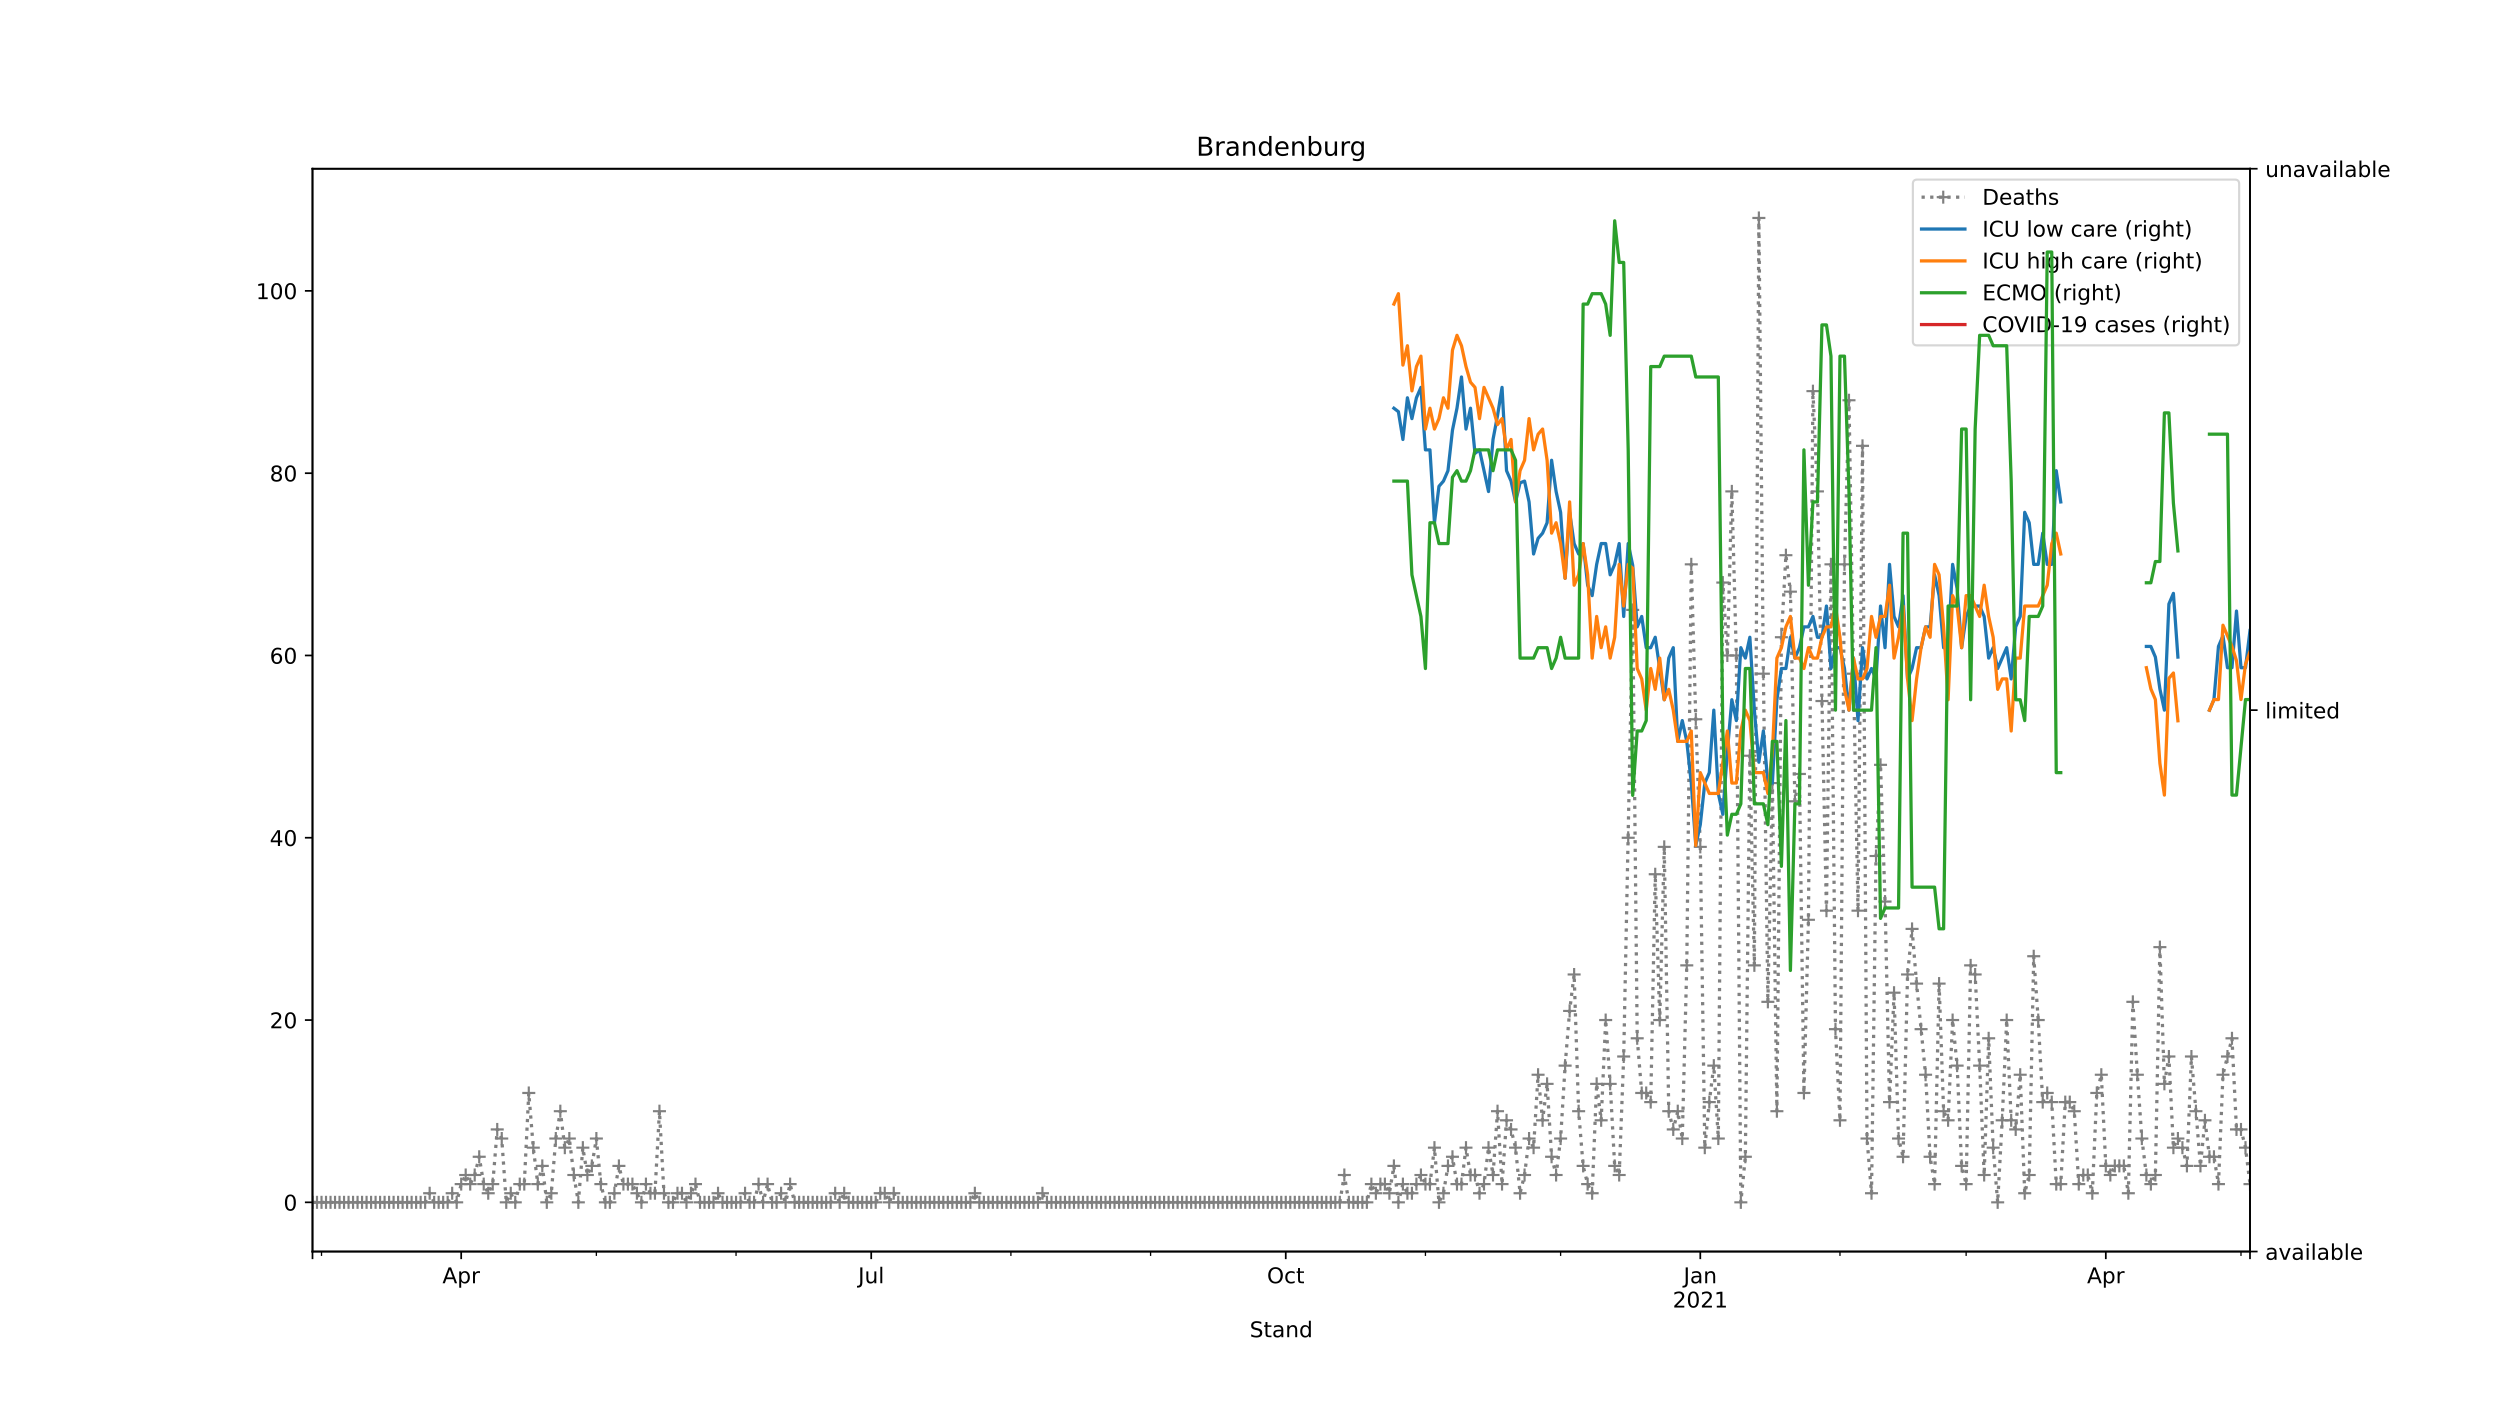 <?xml version="1.0" encoding="utf-8" standalone="no"?>
<!DOCTYPE svg PUBLIC "-//W3C//DTD SVG 1.1//EN"
  "http://www.w3.org/Graphics/SVG/1.1/DTD/svg11.dtd">
<!-- Created with matplotlib (https://matplotlib.org/) -->
<svg height="648pt" version="1.1" viewBox="0 0 1152 648" width="1152pt" xmlns="http://www.w3.org/2000/svg" xmlns:xlink="http://www.w3.org/1999/xlink">
 <defs>
  <style type="text/css">
*{stroke-linecap:butt;stroke-linejoin:round;}
  </style>
 </defs>
 <g id="figure_1">
  <g id="patch_1">
   <path d="M 0 648 
L 1152 648 
L 1152 0 
L 0 0 
z
" style="fill:#ffffff;"/>
  </g>
  <g id="axes_1">
   <g id="patch_2">
    <path d="M 144 576.72 
L 1036.8 576.72 
L 1036.8 77.76 
L 144 77.76 
z
" style="fill:#ffffff;"/>
   </g>
   <g id="matplotlib.axis_1">
    <g id="xtick_1">
     <g id="line2d_1">
      <defs>
       <path d="M 0 0 
L 0 3.5 
" id="me10cae45cc" style="stroke:#000000;stroke-width:0.8;"/>
      </defs>
      <g>
       <use style="stroke:#000000;stroke-width:0.8;" x="144" xlink:href="#me10cae45cc" y="576.72"/>
      </g>
     </g>
    </g>
    <g id="xtick_2">
     <g id="line2d_2">
      <g>
       <use style="stroke:#000000;stroke-width:0.8;" x="212.517" xlink:href="#me10cae45cc" y="576.72"/>
      </g>
     </g>
     <g id="text_1">
      <!-- Apr -->
      <defs>
       <path d="M 34.188 63.188 
L 20.797 26.906 
L 47.609 26.906 
z
M 28.609 72.906 
L 39.797 72.906 
L 67.578 0 
L 57.328 0 
L 50.688 18.703 
L 17.828 18.703 
L 11.188 0 
L 0.781 0 
z
" id="DejaVuSans-65"/>
       <path d="M 18.109 8.203 
L 18.109 -20.797 
L 9.078 -20.797 
L 9.078 54.688 
L 18.109 54.688 
L 18.109 46.391 
Q 20.953 51.266 25.266 53.625 
Q 29.594 56 35.594 56 
Q 45.562 56 51.781 48.094 
Q 58.016 40.188 58.016 27.297 
Q 58.016 14.406 51.781 6.484 
Q 45.562 -1.422 35.594 -1.422 
Q 29.594 -1.422 25.266 0.953 
Q 20.953 3.328 18.109 8.203 
z
M 48.688 27.297 
Q 48.688 37.203 44.609 42.844 
Q 40.531 48.484 33.406 48.484 
Q 26.266 48.484 22.188 42.844 
Q 18.109 37.203 18.109 27.297 
Q 18.109 17.391 22.188 11.75 
Q 26.266 6.109 33.406 6.109 
Q 40.531 6.109 44.609 11.75 
Q 48.688 17.391 48.688 27.297 
z
" id="DejaVuSans-112"/>
       <path d="M 41.109 46.297 
Q 39.594 47.172 37.812 47.578 
Q 36.031 48 33.891 48 
Q 26.266 48 22.188 43.047 
Q 18.109 38.094 18.109 28.812 
L 18.109 0 
L 9.078 0 
L 9.078 54.688 
L 18.109 54.688 
L 18.109 46.188 
Q 20.953 51.172 25.484 53.578 
Q 30.031 56 36.531 56 
Q 37.453 56 38.578 55.875 
Q 39.703 55.766 41.062 55.516 
z
" id="DejaVuSans-114"/>
      </defs>
      <g transform="translate(203.867 591.318)scale(0.1 -0.1)">
       <use xlink:href="#DejaVuSans-65"/>
       <use x="68.408" xlink:href="#DejaVuSans-112"/>
       <use x="131.885" xlink:href="#DejaVuSans-114"/>
      </g>
     </g>
    </g>
    <g id="xtick_3">
     <g id="line2d_3">
      <g>
       <use style="stroke:#000000;stroke-width:0.8;" x="401.459" xlink:href="#me10cae45cc" y="576.72"/>
      </g>
     </g>
     <g id="text_2">
      <!-- Jul -->
      <defs>
       <path d="M 9.812 72.906 
L 19.672 72.906 
L 19.672 5.078 
Q 19.672 -8.109 14.672 -14.062 
Q 9.672 -20.016 -1.422 -20.016 
L -5.172 -20.016 
L -5.172 -11.719 
L -2.094 -11.719 
Q 4.438 -11.719 7.125 -8.047 
Q 9.812 -4.391 9.812 5.078 
z
" id="DejaVuSans-74"/>
       <path d="M 8.5 21.578 
L 8.5 54.688 
L 17.484 54.688 
L 17.484 21.922 
Q 17.484 14.156 20.5 10.266 
Q 23.531 6.391 29.594 6.391 
Q 36.859 6.391 41.078 11.031 
Q 45.312 15.672 45.312 23.688 
L 45.312 54.688 
L 54.297 54.688 
L 54.297 0 
L 45.312 0 
L 45.312 8.406 
Q 42.047 3.422 37.719 1 
Q 33.406 -1.422 27.688 -1.422 
Q 18.266 -1.422 13.375 4.438 
Q 8.5 10.297 8.5 21.578 
z
M 31.109 56 
z
" id="DejaVuSans-117"/>
       <path d="M 9.422 75.984 
L 18.406 75.984 
L 18.406 0 
L 9.422 0 
z
" id="DejaVuSans-108"/>
      </defs>
      <g transform="translate(395.426 591.318)scale(0.1 -0.1)">
       <use xlink:href="#DejaVuSans-74"/>
       <use x="29.492" xlink:href="#DejaVuSans-117"/>
       <use x="92.871" xlink:href="#DejaVuSans-108"/>
      </g>
     </g>
    </g>
    <g id="xtick_4">
     <g id="line2d_4">
      <g>
       <use style="stroke:#000000;stroke-width:0.8;" x="592.476" xlink:href="#me10cae45cc" y="576.72"/>
      </g>
     </g>
     <g id="text_3">
      <!-- Oct -->
      <defs>
       <path d="M 39.406 66.219 
Q 28.656 66.219 22.328 58.203 
Q 16.016 50.203 16.016 36.375 
Q 16.016 22.609 22.328 14.594 
Q 28.656 6.594 39.406 6.594 
Q 50.141 6.594 56.422 14.594 
Q 62.703 22.609 62.703 36.375 
Q 62.703 50.203 56.422 58.203 
Q 50.141 66.219 39.406 66.219 
z
M 39.406 74.219 
Q 54.734 74.219 63.906 63.938 
Q 73.094 53.656 73.094 36.375 
Q 73.094 19.141 63.906 8.859 
Q 54.734 -1.422 39.406 -1.422 
Q 24.031 -1.422 14.812 8.828 
Q 5.609 19.094 5.609 36.375 
Q 5.609 53.656 14.812 63.938 
Q 24.031 74.219 39.406 74.219 
z
" id="DejaVuSans-79"/>
       <path d="M 48.781 52.594 
L 48.781 44.188 
Q 44.969 46.297 41.141 47.344 
Q 37.312 48.391 33.406 48.391 
Q 24.656 48.391 19.812 42.844 
Q 14.984 37.312 14.984 27.297 
Q 14.984 17.281 19.812 11.734 
Q 24.656 6.203 33.406 6.203 
Q 37.312 6.203 41.141 7.25 
Q 44.969 8.297 48.781 10.406 
L 48.781 2.094 
Q 45.016 0.344 40.984 -0.531 
Q 36.969 -1.422 32.422 -1.422 
Q 20.062 -1.422 12.781 6.344 
Q 5.516 14.109 5.516 27.297 
Q 5.516 40.672 12.859 48.328 
Q 20.219 56 33.016 56 
Q 37.156 56 41.109 55.141 
Q 45.062 54.297 48.781 52.594 
z
" id="DejaVuSans-99"/>
       <path d="M 18.312 70.219 
L 18.312 54.688 
L 36.812 54.688 
L 36.812 47.703 
L 18.312 47.703 
L 18.312 18.016 
Q 18.312 11.328 20.141 9.422 
Q 21.969 7.516 27.594 7.516 
L 36.812 7.516 
L 36.812 0 
L 27.594 0 
Q 17.188 0 13.234 3.875 
Q 9.281 7.766 9.281 18.016 
L 9.281 47.703 
L 2.688 47.703 
L 2.688 54.688 
L 9.281 54.688 
L 9.281 70.219 
z
" id="DejaVuSans-116"/>
      </defs>
      <g transform="translate(583.831 591.318)scale(0.1 -0.1)">
       <use xlink:href="#DejaVuSans-79"/>
       <use x="78.711" xlink:href="#DejaVuSans-99"/>
       <use x="133.691" xlink:href="#DejaVuSans-116"/>
      </g>
     </g>
    </g>
    <g id="xtick_5">
     <g id="line2d_5">
      <g>
       <use style="stroke:#000000;stroke-width:0.8;" x="783.494" xlink:href="#me10cae45cc" y="576.72"/>
      </g>
     </g>
     <g id="text_4">
      <!-- Jan -->
      <defs>
       <path d="M 34.281 27.484 
Q 23.391 27.484 19.188 25 
Q 14.984 22.516 14.984 16.5 
Q 14.984 11.719 18.141 8.906 
Q 21.297 6.109 26.703 6.109 
Q 34.188 6.109 38.703 11.406 
Q 43.219 16.703 43.219 25.484 
L 43.219 27.484 
z
M 52.203 31.203 
L 52.203 0 
L 43.219 0 
L 43.219 8.297 
Q 40.141 3.328 35.547 0.953 
Q 30.953 -1.422 24.312 -1.422 
Q 15.922 -1.422 10.953 3.297 
Q 6 8.016 6 15.922 
Q 6 25.141 12.172 29.828 
Q 18.359 34.516 30.609 34.516 
L 43.219 34.516 
L 43.219 35.406 
Q 43.219 41.609 39.141 45 
Q 35.062 48.391 27.688 48.391 
Q 23 48.391 18.547 47.266 
Q 14.109 46.141 10.016 43.891 
L 10.016 52.203 
Q 14.938 54.109 19.578 55.047 
Q 24.219 56 28.609 56 
Q 40.484 56 46.344 49.844 
Q 52.203 43.703 52.203 31.203 
z
" id="DejaVuSans-97"/>
       <path d="M 54.891 33.016 
L 54.891 0 
L 45.906 0 
L 45.906 32.719 
Q 45.906 40.484 42.875 44.328 
Q 39.844 48.188 33.797 48.188 
Q 26.516 48.188 22.312 43.547 
Q 18.109 38.922 18.109 30.906 
L 18.109 0 
L 9.078 0 
L 9.078 54.688 
L 18.109 54.688 
L 18.109 46.188 
Q 21.344 51.125 25.703 53.562 
Q 30.078 56 35.797 56 
Q 45.219 56 50.047 50.172 
Q 54.891 44.344 54.891 33.016 
z
" id="DejaVuSans-110"/>
      </defs>
      <g transform="translate(775.786 591.318)scale(0.1 -0.1)">
       <use xlink:href="#DejaVuSans-74"/>
       <use x="29.492" xlink:href="#DejaVuSans-97"/>
       <use x="90.771" xlink:href="#DejaVuSans-110"/>
      </g>
      <!-- 2021 -->
      <defs>
       <path d="M 19.188 8.297 
L 53.609 8.297 
L 53.609 0 
L 7.328 0 
L 7.328 8.297 
Q 12.938 14.109 22.625 23.891 
Q 32.328 33.688 34.812 36.531 
Q 39.547 41.844 41.422 45.531 
Q 43.312 49.219 43.312 52.781 
Q 43.312 58.594 39.234 62.25 
Q 35.156 65.922 28.609 65.922 
Q 23.969 65.922 18.812 64.312 
Q 13.672 62.703 7.812 59.422 
L 7.812 69.391 
Q 13.766 71.781 18.938 73 
Q 24.125 74.219 28.422 74.219 
Q 39.75 74.219 46.484 68.547 
Q 53.219 62.891 53.219 53.422 
Q 53.219 48.922 51.531 44.891 
Q 49.859 40.875 45.406 35.406 
Q 44.188 33.984 37.641 27.219 
Q 31.109 20.453 19.188 8.297 
z
" id="DejaVuSans-50"/>
       <path d="M 31.781 66.406 
Q 24.172 66.406 20.328 58.906 
Q 16.5 51.422 16.5 36.375 
Q 16.5 21.391 20.328 13.891 
Q 24.172 6.391 31.781 6.391 
Q 39.453 6.391 43.281 13.891 
Q 47.125 21.391 47.125 36.375 
Q 47.125 51.422 43.281 58.906 
Q 39.453 66.406 31.781 66.406 
z
M 31.781 74.219 
Q 44.047 74.219 50.516 64.516 
Q 56.984 54.828 56.984 36.375 
Q 56.984 17.969 50.516 8.266 
Q 44.047 -1.422 31.781 -1.422 
Q 19.531 -1.422 13.062 8.266 
Q 6.594 17.969 6.594 36.375 
Q 6.594 54.828 13.062 64.516 
Q 19.531 74.219 31.781 74.219 
z
" id="DejaVuSans-48"/>
       <path d="M 12.406 8.297 
L 28.516 8.297 
L 28.516 63.922 
L 10.984 60.406 
L 10.984 69.391 
L 28.422 72.906 
L 38.281 72.906 
L 38.281 8.297 
L 54.391 8.297 
L 54.391 0 
L 12.406 0 
z
" id="DejaVuSans-49"/>
      </defs>
      <g transform="translate(770.769 602.516)scale(0.1 -0.1)">
       <use xlink:href="#DejaVuSans-50"/>
       <use x="63.623" xlink:href="#DejaVuSans-48"/>
       <use x="127.246" xlink:href="#DejaVuSans-50"/>
       <use x="190.869" xlink:href="#DejaVuSans-49"/>
      </g>
     </g>
    </g>
    <g id="xtick_6">
     <g id="line2d_6">
      <g>
       <use style="stroke:#000000;stroke-width:0.8;" x="970.359" xlink:href="#me10cae45cc" y="576.72"/>
      </g>
     </g>
     <g id="text_5">
      <!-- Apr -->
      <g transform="translate(961.709 591.318)scale(0.1 -0.1)">
       <use xlink:href="#DejaVuSans-65"/>
       <use x="68.408" xlink:href="#DejaVuSans-112"/>
       <use x="131.885" xlink:href="#DejaVuSans-114"/>
      </g>
     </g>
    </g>
    <g id="xtick_7">
     <g id="line2d_7">
      <g>
       <use style="stroke:#000000;stroke-width:0.8;" x="1036.8" xlink:href="#me10cae45cc" y="576.72"/>
      </g>
     </g>
    </g>
    <g id="xtick_8">
     <g id="line2d_8">
      <defs>
       <path d="M 0 0 
L 0 2 
" id="mc49fb5b22e" style="stroke:#000000;stroke-width:0.6;"/>
      </defs>
      <g>
       <use style="stroke:#000000;stroke-width:0.6;" x="148.153" xlink:href="#mc49fb5b22e" y="576.72"/>
      </g>
     </g>
    </g>
    <g id="xtick_9">
     <g id="line2d_9">
      <g>
       <use style="stroke:#000000;stroke-width:0.6;" x="274.806" xlink:href="#mc49fb5b22e" y="576.72"/>
      </g>
     </g>
    </g>
    <g id="xtick_10">
     <g id="line2d_10">
      <g>
       <use style="stroke:#000000;stroke-width:0.6;" x="339.17" xlink:href="#mc49fb5b22e" y="576.72"/>
      </g>
     </g>
    </g>
    <g id="xtick_11">
     <g id="line2d_11">
      <g>
       <use style="stroke:#000000;stroke-width:0.6;" x="465.823" xlink:href="#mc49fb5b22e" y="576.72"/>
      </g>
     </g>
    </g>
    <g id="xtick_12">
     <g id="line2d_12">
      <g>
       <use style="stroke:#000000;stroke-width:0.6;" x="530.188" xlink:href="#mc49fb5b22e" y="576.72"/>
      </g>
     </g>
    </g>
    <g id="xtick_13">
     <g id="line2d_13">
      <g>
       <use style="stroke:#000000;stroke-width:0.6;" x="656.841" xlink:href="#mc49fb5b22e" y="576.72"/>
      </g>
     </g>
    </g>
    <g id="xtick_14">
     <g id="line2d_14">
      <g>
       <use style="stroke:#000000;stroke-width:0.6;" x="719.129" xlink:href="#mc49fb5b22e" y="576.72"/>
      </g>
     </g>
    </g>
    <g id="xtick_15">
     <g id="line2d_15">
      <g>
       <use style="stroke:#000000;stroke-width:0.6;" x="847.859" xlink:href="#mc49fb5b22e" y="576.72"/>
      </g>
     </g>
    </g>
    <g id="xtick_16">
     <g id="line2d_16">
      <g>
       <use style="stroke:#000000;stroke-width:0.6;" x="905.994" xlink:href="#mc49fb5b22e" y="576.72"/>
      </g>
     </g>
    </g>
    <g id="xtick_17">
     <g id="line2d_17">
      <g>
       <use style="stroke:#000000;stroke-width:0.6;" x="1032.647" xlink:href="#mc49fb5b22e" y="576.72"/>
      </g>
     </g>
    </g>
    <g id="text_6">
     <!-- Stand -->
     <defs>
      <path d="M 53.516 70.516 
L 53.516 60.891 
Q 47.906 63.578 42.922 64.891 
Q 37.938 66.219 33.297 66.219 
Q 25.25 66.219 20.875 63.094 
Q 16.5 59.969 16.5 54.203 
Q 16.5 49.359 19.406 46.891 
Q 22.312 44.438 30.422 42.922 
L 36.375 41.703 
Q 47.406 39.594 52.656 34.297 
Q 57.906 29 57.906 20.125 
Q 57.906 9.516 50.797 4.047 
Q 43.703 -1.422 29.984 -1.422 
Q 24.812 -1.422 18.969 -0.25 
Q 13.141 0.922 6.891 3.219 
L 6.891 13.375 
Q 12.891 10.016 18.656 8.297 
Q 24.422 6.594 29.984 6.594 
Q 38.422 6.594 43.016 9.906 
Q 47.609 13.234 47.609 19.391 
Q 47.609 24.75 44.312 27.781 
Q 41.016 30.812 33.5 32.328 
L 27.484 33.5 
Q 16.453 35.688 11.516 40.375 
Q 6.594 45.062 6.594 53.422 
Q 6.594 63.094 13.406 68.656 
Q 20.219 74.219 32.172 74.219 
Q 37.312 74.219 42.625 73.281 
Q 47.953 72.359 53.516 70.516 
z
" id="DejaVuSans-83"/>
      <path d="M 45.406 46.391 
L 45.406 75.984 
L 54.391 75.984 
L 54.391 0 
L 45.406 0 
L 45.406 8.203 
Q 42.578 3.328 38.25 0.953 
Q 33.938 -1.422 27.875 -1.422 
Q 17.969 -1.422 11.734 6.484 
Q 5.516 14.406 5.516 27.297 
Q 5.516 40.188 11.734 48.094 
Q 17.969 56 27.875 56 
Q 33.938 56 38.25 53.625 
Q 42.578 51.266 45.406 46.391 
z
M 14.797 27.297 
Q 14.797 17.391 18.875 11.75 
Q 22.953 6.109 30.078 6.109 
Q 37.203 6.109 41.297 11.75 
Q 45.406 17.391 45.406 27.297 
Q 45.406 37.203 41.297 42.844 
Q 37.203 48.484 30.078 48.484 
Q 22.953 48.484 18.875 42.844 
Q 14.797 37.203 14.797 27.297 
z
" id="DejaVuSans-100"/>
     </defs>
     <g transform="translate(575.859 616.194)scale(0.1 -0.1)">
      <use xlink:href="#DejaVuSans-83"/>
      <use x="63.477" xlink:href="#DejaVuSans-116"/>
      <use x="102.686" xlink:href="#DejaVuSans-97"/>
      <use x="163.965" xlink:href="#DejaVuSans-110"/>
      <use x="227.344" xlink:href="#DejaVuSans-100"/>
     </g>
    </g>
   </g>
   <g id="matplotlib.axis_2">
    <g id="ytick_1">
     <g id="line2d_18">
      <defs>
       <path d="M 0 0 
L -3.5 0 
" id="m0a1bdd0550" style="stroke:#000000;stroke-width:0.8;"/>
      </defs>
      <g>
       <use style="stroke:#000000;stroke-width:0.8;" x="144" xlink:href="#m0a1bdd0550" y="554.04"/>
      </g>
     </g>
     <g id="text_7">
      <!-- 0 -->
      <g transform="translate(130.637 557.839)scale(0.1 -0.1)">
       <use xlink:href="#DejaVuSans-48"/>
      </g>
     </g>
    </g>
    <g id="ytick_2">
     <g id="line2d_19">
      <g>
       <use style="stroke:#000000;stroke-width:0.8;" x="144" xlink:href="#m0a1bdd0550" y="470.04"/>
      </g>
     </g>
     <g id="text_8">
      <!-- 20 -->
      <g transform="translate(124.275 473.839)scale(0.1 -0.1)">
       <use xlink:href="#DejaVuSans-50"/>
       <use x="63.623" xlink:href="#DejaVuSans-48"/>
      </g>
     </g>
    </g>
    <g id="ytick_3">
     <g id="line2d_20">
      <g>
       <use style="stroke:#000000;stroke-width:0.8;" x="144" xlink:href="#m0a1bdd0550" y="386.04"/>
      </g>
     </g>
     <g id="text_9">
      <!-- 40 -->
      <defs>
       <path d="M 37.797 64.312 
L 12.891 25.391 
L 37.797 25.391 
z
M 35.203 72.906 
L 47.609 72.906 
L 47.609 25.391 
L 58.016 25.391 
L 58.016 17.188 
L 47.609 17.188 
L 47.609 0 
L 37.797 0 
L 37.797 17.188 
L 4.891 17.188 
L 4.891 26.703 
z
" id="DejaVuSans-52"/>
      </defs>
      <g transform="translate(124.275 389.839)scale(0.1 -0.1)">
       <use xlink:href="#DejaVuSans-52"/>
       <use x="63.623" xlink:href="#DejaVuSans-48"/>
      </g>
     </g>
    </g>
    <g id="ytick_4">
     <g id="line2d_21">
      <g>
       <use style="stroke:#000000;stroke-width:0.8;" x="144" xlink:href="#m0a1bdd0550" y="302.04"/>
      </g>
     </g>
     <g id="text_10">
      <!-- 60 -->
      <defs>
       <path d="M 33.016 40.375 
Q 26.375 40.375 22.484 35.828 
Q 18.609 31.297 18.609 23.391 
Q 18.609 15.531 22.484 10.953 
Q 26.375 6.391 33.016 6.391 
Q 39.656 6.391 43.531 10.953 
Q 47.406 15.531 47.406 23.391 
Q 47.406 31.297 43.531 35.828 
Q 39.656 40.375 33.016 40.375 
z
M 52.594 71.297 
L 52.594 62.312 
Q 48.875 64.062 45.094 64.984 
Q 41.312 65.922 37.594 65.922 
Q 27.828 65.922 22.672 59.328 
Q 17.531 52.734 16.797 39.406 
Q 19.672 43.656 24.016 45.922 
Q 28.375 48.188 33.594 48.188 
Q 44.578 48.188 50.953 41.516 
Q 57.328 34.859 57.328 23.391 
Q 57.328 12.156 50.688 5.359 
Q 44.047 -1.422 33.016 -1.422 
Q 20.359 -1.422 13.672 8.266 
Q 6.984 17.969 6.984 36.375 
Q 6.984 53.656 15.188 63.938 
Q 23.391 74.219 37.203 74.219 
Q 40.922 74.219 44.703 73.484 
Q 48.484 72.75 52.594 71.297 
z
" id="DejaVuSans-54"/>
      </defs>
      <g transform="translate(124.275 305.839)scale(0.1 -0.1)">
       <use xlink:href="#DejaVuSans-54"/>
       <use x="63.623" xlink:href="#DejaVuSans-48"/>
      </g>
     </g>
    </g>
    <g id="ytick_5">
     <g id="line2d_22">
      <g>
       <use style="stroke:#000000;stroke-width:0.8;" x="144" xlink:href="#m0a1bdd0550" y="218.04"/>
      </g>
     </g>
     <g id="text_11">
      <!-- 80 -->
      <defs>
       <path d="M 31.781 34.625 
Q 24.75 34.625 20.719 30.859 
Q 16.703 27.094 16.703 20.516 
Q 16.703 13.922 20.719 10.156 
Q 24.75 6.391 31.781 6.391 
Q 38.812 6.391 42.859 10.172 
Q 46.922 13.969 46.922 20.516 
Q 46.922 27.094 42.891 30.859 
Q 38.875 34.625 31.781 34.625 
z
M 21.922 38.812 
Q 15.578 40.375 12.031 44.719 
Q 8.5 49.078 8.5 55.328 
Q 8.5 64.062 14.719 69.141 
Q 20.953 74.219 31.781 74.219 
Q 42.672 74.219 48.875 69.141 
Q 55.078 64.062 55.078 55.328 
Q 55.078 49.078 51.531 44.719 
Q 48 40.375 41.703 38.812 
Q 48.828 37.156 52.797 32.312 
Q 56.781 27.484 56.781 20.516 
Q 56.781 9.906 50.312 4.234 
Q 43.844 -1.422 31.781 -1.422 
Q 19.734 -1.422 13.25 4.234 
Q 6.781 9.906 6.781 20.516 
Q 6.781 27.484 10.781 32.312 
Q 14.797 37.156 21.922 38.812 
z
M 18.312 54.391 
Q 18.312 48.734 21.844 45.562 
Q 25.391 42.391 31.781 42.391 
Q 38.141 42.391 41.719 45.562 
Q 45.312 48.734 45.312 54.391 
Q 45.312 60.062 41.719 63.234 
Q 38.141 66.406 31.781 66.406 
Q 25.391 66.406 21.844 63.234 
Q 18.312 60.062 18.312 54.391 
z
" id="DejaVuSans-56"/>
      </defs>
      <g transform="translate(124.275 221.839)scale(0.1 -0.1)">
       <use xlink:href="#DejaVuSans-56"/>
       <use x="63.623" xlink:href="#DejaVuSans-48"/>
      </g>
     </g>
    </g>
    <g id="ytick_6">
     <g id="line2d_23">
      <g>
       <use style="stroke:#000000;stroke-width:0.8;" x="144" xlink:href="#m0a1bdd0550" y="134.04"/>
      </g>
     </g>
     <g id="text_12">
      <!-- 100 -->
      <g transform="translate(117.912 137.839)scale(0.1 -0.1)">
       <use xlink:href="#DejaVuSans-49"/>
       <use x="63.623" xlink:href="#DejaVuSans-48"/>
       <use x="127.246" xlink:href="#DejaVuSans-48"/>
      </g>
     </g>
    </g>
   </g>
   <g id="line2d_24">
    <path clip-path="url(#p45d789ac37)" d="M 144 554.04 
L 195.907 554.04 
L 197.983 549.84 
L 200.06 554.04 
L 206.288 554.04 
L 208.365 549.84 
L 210.441 554.04 
L 212.517 545.64 
L 214.593 541.44 
L 216.67 545.64 
L 218.746 541.44 
L 220.822 533.04 
L 222.899 545.64 
L 224.975 549.84 
L 227.051 545.64 
L 229.127 520.44 
L 231.204 524.64 
L 233.28 554.04 
L 235.356 549.84 
L 237.433 554.04 
L 239.509 545.64 
L 241.585 545.64 
L 243.661 503.64 
L 245.738 528.84 
L 247.814 545.64 
L 249.89 537.24 
L 251.967 554.04 
L 254.043 549.84 
L 256.119 524.64 
L 258.195 512.04 
L 260.272 528.84 
L 262.348 524.64 
L 264.424 541.44 
L 266.5 554.04 
L 268.577 528.84 
L 270.653 541.44 
L 272.729 537.24 
L 274.806 524.64 
L 276.882 545.64 
L 278.958 554.04 
L 281.034 554.04 
L 283.111 549.84 
L 285.187 537.24 
L 287.263 545.64 
L 291.416 545.64 
L 295.568 554.04 
L 297.645 545.64 
L 299.721 549.84 
L 301.797 549.84 
L 303.873 512.04 
L 305.95 549.84 
L 308.026 554.04 
L 310.102 554.04 
L 312.179 549.84 
L 314.255 549.84 
L 316.331 554.04 
L 320.484 545.64 
L 322.56 554.04 
L 328.789 554.04 
L 330.865 549.84 
L 332.941 554.04 
L 341.247 554.04 
L 343.323 549.84 
L 345.399 554.04 
L 347.475 554.04 
L 349.552 545.64 
L 351.628 554.04 
L 353.704 545.64 
L 355.78 554.04 
L 357.857 554.04 
L 359.933 549.84 
L 362.009 554.04 
L 364.086 545.64 
L 366.162 554.04 
L 382.772 554.04 
L 384.848 549.84 
L 386.925 554.04 
L 389.001 549.84 
L 391.077 554.04 
L 403.535 554.04 
L 405.611 549.84 
L 407.687 549.84 
L 409.764 554.04 
L 411.84 549.84 
L 413.916 554.04 
L 447.137 554.04 
L 449.213 549.84 
L 451.289 554.04 
L 478.281 554.04 
L 480.357 549.84 
L 482.433 554.04 
L 617.392 554.04 
L 619.468 541.44 
L 621.544 554.04 
L 629.849 554.04 
L 631.926 545.64 
L 634.002 549.84 
L 636.078 545.64 
L 638.154 545.64 
L 640.231 549.84 
L 642.307 537.24 
L 644.383 554.04 
L 646.46 545.64 
L 648.536 549.84 
L 650.612 549.84 
L 654.765 541.44 
L 656.841 545.64 
L 658.917 545.64 
L 660.993 528.84 
L 663.07 554.04 
L 665.146 549.84 
L 667.222 537.24 
L 669.299 533.04 
L 671.375 545.64 
L 673.451 545.64 
L 675.527 528.84 
L 677.604 541.44 
L 679.68 541.44 
L 681.756 549.84 
L 683.833 545.64 
L 685.909 528.84 
L 687.985 541.44 
L 690.061 512.04 
L 692.138 545.64 
L 694.214 516.24 
L 696.29 520.44 
L 698.367 528.84 
L 700.443 549.84 
L 702.519 541.44 
L 704.595 524.64 
L 706.672 528.84 
L 708.748 495.24 
L 710.824 516.24 
L 712.9 499.44 
L 714.977 533.04 
L 717.053 541.44 
L 719.129 524.64 
L 721.206 491.04 
L 723.282 465.84 
L 725.358 449.04 
L 727.434 512.04 
L 729.511 537.24 
L 731.587 545.64 
L 733.663 549.84 
L 735.74 499.44 
L 737.816 516.24 
L 739.892 470.04 
L 741.968 499.44 
L 744.045 537.24 
L 746.121 541.44 
L 748.197 486.84 
L 752.35 281.04 
L 754.426 478.44 
L 756.502 503.64 
L 758.579 503.64 
L 760.655 507.84 
L 762.731 402.84 
L 764.807 470.04 
L 766.884 390.24 
L 768.96 512.04 
L 771.036 520.44 
L 773.113 512.04 
L 775.189 524.64 
L 777.265 444.84 
L 779.341 260.04 
L 781.418 331.44 
L 783.494 390.24 
L 785.57 528.84 
L 787.647 507.84 
L 789.723 491.04 
L 791.799 524.64 
L 793.875 268.44 
L 795.952 302.04 
L 798.028 226.44 
L 800.104 302.04 
L 802.18 554.04 
L 804.257 533.04 
L 806.333 348.24 
L 808.409 444.84 
L 810.486 100.44 
L 812.562 310.44 
L 814.638 461.64 
L 816.714 360.84 
L 818.791 512.04 
L 820.867 293.64 
L 822.943 255.84 
L 825.02 272.64 
L 827.096 369.24 
L 829.172 356.64 
L 831.248 503.64 
L 833.325 423.84 
L 835.401 180.24 
L 837.477 226.44 
L 841.63 419.64 
L 843.706 260.04 
L 845.782 474.24 
L 847.859 516.24 
L 849.935 260.04 
L 852.011 184.44 
L 854.087 310.44 
L 856.164 419.64 
L 858.24 205.44 
L 860.316 524.64 
L 862.393 549.84 
L 864.469 394.44 
L 866.545 352.44 
L 868.621 415.44 
L 870.698 507.84 
L 872.774 457.44 
L 874.85 524.64 
L 876.927 533.04 
L 879.003 449.04 
L 881.079 428.04 
L 883.155 453.24 
L 887.308 495.24 
L 889.384 533.04 
L 891.46 545.64 
L 893.537 453.24 
L 895.613 512.04 
L 897.689 516.24 
L 899.766 470.04 
L 901.842 491.04 
L 903.918 537.24 
L 905.994 545.64 
L 908.071 444.84 
L 910.147 449.04 
L 912.223 491.04 
L 914.3 541.44 
L 916.376 478.44 
L 918.452 528.84 
L 920.528 554.04 
L 922.605 516.24 
L 924.681 470.04 
L 926.757 516.24 
L 928.833 520.44 
L 930.91 495.24 
L 932.986 549.84 
L 935.062 541.44 
L 937.139 440.64 
L 939.215 470.04 
L 941.291 507.84 
L 943.367 503.64 
L 945.444 507.84 
L 947.52 545.64 
L 949.596 545.64 
L 951.673 507.84 
L 953.749 507.84 
L 955.825 512.04 
L 957.901 545.64 
L 959.978 541.44 
L 962.054 541.44 
L 964.13 549.84 
L 966.207 503.64 
L 968.283 495.24 
L 970.359 537.24 
L 972.435 541.44 
L 974.512 537.24 
L 978.664 537.24 
L 980.74 549.84 
L 982.817 461.64 
L 984.893 495.24 
L 986.969 524.64 
L 989.046 541.44 
L 991.122 545.64 
L 993.198 541.44 
L 995.274 436.44 
L 997.351 499.44 
L 999.427 486.84 
L 1001.503 528.84 
L 1003.58 524.64 
L 1005.656 528.84 
L 1007.732 537.24 
L 1009.808 486.84 
L 1013.961 537.24 
L 1016.037 516.24 
L 1018.113 533.04 
L 1020.19 533.04 
L 1022.266 545.64 
L 1024.342 495.24 
L 1028.495 478.44 
L 1030.571 520.44 
L 1032.647 520.44 
L 1034.724 528.84 
L 1036.8 545.64 
L 1036.8 545.64 
" style="fill:none;stroke:#808080;stroke-dasharray:1.5,2.475;stroke-dashoffset:0;stroke-width:1.5;"/>
    <defs>
     <path d="M -3 0 
L 3 0 
M 0 3 
L 0 -3 
" id="m95ea77a080" style="stroke:#808080;"/>
    </defs>
    <g clip-path="url(#p45d789ac37)">
     <use style="fill:#808080;stroke:#808080;" x="144" xlink:href="#m95ea77a080" y="554.04"/>
     <use style="fill:#808080;stroke:#808080;" x="146.076" xlink:href="#m95ea77a080" y="554.04"/>
     <use style="fill:#808080;stroke:#808080;" x="148.153" xlink:href="#m95ea77a080" y="554.04"/>
     <use style="fill:#808080;stroke:#808080;" x="150.229" xlink:href="#m95ea77a080" y="554.04"/>
     <use style="fill:#808080;stroke:#808080;" x="152.305" xlink:href="#m95ea77a080" y="554.04"/>
     <use style="fill:#808080;stroke:#808080;" x="154.381" xlink:href="#m95ea77a080" y="554.04"/>
     <use style="fill:#808080;stroke:#808080;" x="156.458" xlink:href="#m95ea77a080" y="554.04"/>
     <use style="fill:#808080;stroke:#808080;" x="158.534" xlink:href="#m95ea77a080" y="554.04"/>
     <use style="fill:#808080;stroke:#808080;" x="160.61" xlink:href="#m95ea77a080" y="554.04"/>
     <use style="fill:#808080;stroke:#808080;" x="162.687" xlink:href="#m95ea77a080" y="554.04"/>
     <use style="fill:#808080;stroke:#808080;" x="164.763" xlink:href="#m95ea77a080" y="554.04"/>
     <use style="fill:#808080;stroke:#808080;" x="166.839" xlink:href="#m95ea77a080" y="554.04"/>
     <use style="fill:#808080;stroke:#808080;" x="168.915" xlink:href="#m95ea77a080" y="554.04"/>
     <use style="fill:#808080;stroke:#808080;" x="170.992" xlink:href="#m95ea77a080" y="554.04"/>
     <use style="fill:#808080;stroke:#808080;" x="173.068" xlink:href="#m95ea77a080" y="554.04"/>
     <use style="fill:#808080;stroke:#808080;" x="175.144" xlink:href="#m95ea77a080" y="554.04"/>
     <use style="fill:#808080;stroke:#808080;" x="177.22" xlink:href="#m95ea77a080" y="554.04"/>
     <use style="fill:#808080;stroke:#808080;" x="179.297" xlink:href="#m95ea77a080" y="554.04"/>
     <use style="fill:#808080;stroke:#808080;" x="181.373" xlink:href="#m95ea77a080" y="554.04"/>
     <use style="fill:#808080;stroke:#808080;" x="183.449" xlink:href="#m95ea77a080" y="554.04"/>
     <use style="fill:#808080;stroke:#808080;" x="185.526" xlink:href="#m95ea77a080" y="554.04"/>
     <use style="fill:#808080;stroke:#808080;" x="187.602" xlink:href="#m95ea77a080" y="554.04"/>
     <use style="fill:#808080;stroke:#808080;" x="189.678" xlink:href="#m95ea77a080" y="554.04"/>
     <use style="fill:#808080;stroke:#808080;" x="191.754" xlink:href="#m95ea77a080" y="554.04"/>
     <use style="fill:#808080;stroke:#808080;" x="193.831" xlink:href="#m95ea77a080" y="554.04"/>
     <use style="fill:#808080;stroke:#808080;" x="195.907" xlink:href="#m95ea77a080" y="554.04"/>
     <use style="fill:#808080;stroke:#808080;" x="197.983" xlink:href="#m95ea77a080" y="549.84"/>
     <use style="fill:#808080;stroke:#808080;" x="200.06" xlink:href="#m95ea77a080" y="554.04"/>
     <use style="fill:#808080;stroke:#808080;" x="202.136" xlink:href="#m95ea77a080" y="554.04"/>
     <use style="fill:#808080;stroke:#808080;" x="204.212" xlink:href="#m95ea77a080" y="554.04"/>
     <use style="fill:#808080;stroke:#808080;" x="206.288" xlink:href="#m95ea77a080" y="554.04"/>
     <use style="fill:#808080;stroke:#808080;" x="208.365" xlink:href="#m95ea77a080" y="549.84"/>
     <use style="fill:#808080;stroke:#808080;" x="210.441" xlink:href="#m95ea77a080" y="554.04"/>
     <use style="fill:#808080;stroke:#808080;" x="212.517" xlink:href="#m95ea77a080" y="545.64"/>
     <use style="fill:#808080;stroke:#808080;" x="214.593" xlink:href="#m95ea77a080" y="541.44"/>
     <use style="fill:#808080;stroke:#808080;" x="216.67" xlink:href="#m95ea77a080" y="545.64"/>
     <use style="fill:#808080;stroke:#808080;" x="218.746" xlink:href="#m95ea77a080" y="541.44"/>
     <use style="fill:#808080;stroke:#808080;" x="220.822" xlink:href="#m95ea77a080" y="533.04"/>
     <use style="fill:#808080;stroke:#808080;" x="222.899" xlink:href="#m95ea77a080" y="545.64"/>
     <use style="fill:#808080;stroke:#808080;" x="224.975" xlink:href="#m95ea77a080" y="549.84"/>
     <use style="fill:#808080;stroke:#808080;" x="227.051" xlink:href="#m95ea77a080" y="545.64"/>
     <use style="fill:#808080;stroke:#808080;" x="229.127" xlink:href="#m95ea77a080" y="520.44"/>
     <use style="fill:#808080;stroke:#808080;" x="231.204" xlink:href="#m95ea77a080" y="524.64"/>
     <use style="fill:#808080;stroke:#808080;" x="233.28" xlink:href="#m95ea77a080" y="554.04"/>
     <use style="fill:#808080;stroke:#808080;" x="235.356" xlink:href="#m95ea77a080" y="549.84"/>
     <use style="fill:#808080;stroke:#808080;" x="237.433" xlink:href="#m95ea77a080" y="554.04"/>
     <use style="fill:#808080;stroke:#808080;" x="239.509" xlink:href="#m95ea77a080" y="545.64"/>
     <use style="fill:#808080;stroke:#808080;" x="241.585" xlink:href="#m95ea77a080" y="545.64"/>
     <use style="fill:#808080;stroke:#808080;" x="243.661" xlink:href="#m95ea77a080" y="503.64"/>
     <use style="fill:#808080;stroke:#808080;" x="245.738" xlink:href="#m95ea77a080" y="528.84"/>
     <use style="fill:#808080;stroke:#808080;" x="247.814" xlink:href="#m95ea77a080" y="545.64"/>
     <use style="fill:#808080;stroke:#808080;" x="249.89" xlink:href="#m95ea77a080" y="537.24"/>
     <use style="fill:#808080;stroke:#808080;" x="251.967" xlink:href="#m95ea77a080" y="554.04"/>
     <use style="fill:#808080;stroke:#808080;" x="254.043" xlink:href="#m95ea77a080" y="549.84"/>
     <use style="fill:#808080;stroke:#808080;" x="256.119" xlink:href="#m95ea77a080" y="524.64"/>
     <use style="fill:#808080;stroke:#808080;" x="258.195" xlink:href="#m95ea77a080" y="512.04"/>
     <use style="fill:#808080;stroke:#808080;" x="260.272" xlink:href="#m95ea77a080" y="528.84"/>
     <use style="fill:#808080;stroke:#808080;" x="262.348" xlink:href="#m95ea77a080" y="524.64"/>
     <use style="fill:#808080;stroke:#808080;" x="264.424" xlink:href="#m95ea77a080" y="541.44"/>
     <use style="fill:#808080;stroke:#808080;" x="266.5" xlink:href="#m95ea77a080" y="554.04"/>
     <use style="fill:#808080;stroke:#808080;" x="268.577" xlink:href="#m95ea77a080" y="528.84"/>
     <use style="fill:#808080;stroke:#808080;" x="270.653" xlink:href="#m95ea77a080" y="541.44"/>
     <use style="fill:#808080;stroke:#808080;" x="272.729" xlink:href="#m95ea77a080" y="537.24"/>
     <use style="fill:#808080;stroke:#808080;" x="274.806" xlink:href="#m95ea77a080" y="524.64"/>
     <use style="fill:#808080;stroke:#808080;" x="276.882" xlink:href="#m95ea77a080" y="545.64"/>
     <use style="fill:#808080;stroke:#808080;" x="278.958" xlink:href="#m95ea77a080" y="554.04"/>
     <use style="fill:#808080;stroke:#808080;" x="281.034" xlink:href="#m95ea77a080" y="554.04"/>
     <use style="fill:#808080;stroke:#808080;" x="283.111" xlink:href="#m95ea77a080" y="549.84"/>
     <use style="fill:#808080;stroke:#808080;" x="285.187" xlink:href="#m95ea77a080" y="537.24"/>
     <use style="fill:#808080;stroke:#808080;" x="287.263" xlink:href="#m95ea77a080" y="545.64"/>
     <use style="fill:#808080;stroke:#808080;" x="289.34" xlink:href="#m95ea77a080" y="545.64"/>
     <use style="fill:#808080;stroke:#808080;" x="291.416" xlink:href="#m95ea77a080" y="545.64"/>
     <use style="fill:#808080;stroke:#808080;" x="293.492" xlink:href="#m95ea77a080" y="549.84"/>
     <use style="fill:#808080;stroke:#808080;" x="295.568" xlink:href="#m95ea77a080" y="554.04"/>
     <use style="fill:#808080;stroke:#808080;" x="297.645" xlink:href="#m95ea77a080" y="545.64"/>
     <use style="fill:#808080;stroke:#808080;" x="299.721" xlink:href="#m95ea77a080" y="549.84"/>
     <use style="fill:#808080;stroke:#808080;" x="301.797" xlink:href="#m95ea77a080" y="549.84"/>
     <use style="fill:#808080;stroke:#808080;" x="303.873" xlink:href="#m95ea77a080" y="512.04"/>
     <use style="fill:#808080;stroke:#808080;" x="305.95" xlink:href="#m95ea77a080" y="549.84"/>
     <use style="fill:#808080;stroke:#808080;" x="308.026" xlink:href="#m95ea77a080" y="554.04"/>
     <use style="fill:#808080;stroke:#808080;" x="310.102" xlink:href="#m95ea77a080" y="554.04"/>
     <use style="fill:#808080;stroke:#808080;" x="312.179" xlink:href="#m95ea77a080" y="549.84"/>
     <use style="fill:#808080;stroke:#808080;" x="314.255" xlink:href="#m95ea77a080" y="549.84"/>
     <use style="fill:#808080;stroke:#808080;" x="316.331" xlink:href="#m95ea77a080" y="554.04"/>
     <use style="fill:#808080;stroke:#808080;" x="318.407" xlink:href="#m95ea77a080" y="549.84"/>
     <use style="fill:#808080;stroke:#808080;" x="320.484" xlink:href="#m95ea77a080" y="545.64"/>
     <use style="fill:#808080;stroke:#808080;" x="322.56" xlink:href="#m95ea77a080" y="554.04"/>
     <use style="fill:#808080;stroke:#808080;" x="324.636" xlink:href="#m95ea77a080" y="554.04"/>
     <use style="fill:#808080;stroke:#808080;" x="326.713" xlink:href="#m95ea77a080" y="554.04"/>
     <use style="fill:#808080;stroke:#808080;" x="328.789" xlink:href="#m95ea77a080" y="554.04"/>
     <use style="fill:#808080;stroke:#808080;" x="330.865" xlink:href="#m95ea77a080" y="549.84"/>
     <use style="fill:#808080;stroke:#808080;" x="332.941" xlink:href="#m95ea77a080" y="554.04"/>
     <use style="fill:#808080;stroke:#808080;" x="335.018" xlink:href="#m95ea77a080" y="554.04"/>
     <use style="fill:#808080;stroke:#808080;" x="337.094" xlink:href="#m95ea77a080" y="554.04"/>
     <use style="fill:#808080;stroke:#808080;" x="339.17" xlink:href="#m95ea77a080" y="554.04"/>
     <use style="fill:#808080;stroke:#808080;" x="341.247" xlink:href="#m95ea77a080" y="554.04"/>
     <use style="fill:#808080;stroke:#808080;" x="343.323" xlink:href="#m95ea77a080" y="549.84"/>
     <use style="fill:#808080;stroke:#808080;" x="345.399" xlink:href="#m95ea77a080" y="554.04"/>
     <use style="fill:#808080;stroke:#808080;" x="347.475" xlink:href="#m95ea77a080" y="554.04"/>
     <use style="fill:#808080;stroke:#808080;" x="349.552" xlink:href="#m95ea77a080" y="545.64"/>
     <use style="fill:#808080;stroke:#808080;" x="351.628" xlink:href="#m95ea77a080" y="554.04"/>
     <use style="fill:#808080;stroke:#808080;" x="353.704" xlink:href="#m95ea77a080" y="545.64"/>
     <use style="fill:#808080;stroke:#808080;" x="355.78" xlink:href="#m95ea77a080" y="554.04"/>
     <use style="fill:#808080;stroke:#808080;" x="357.857" xlink:href="#m95ea77a080" y="554.04"/>
     <use style="fill:#808080;stroke:#808080;" x="359.933" xlink:href="#m95ea77a080" y="549.84"/>
     <use style="fill:#808080;stroke:#808080;" x="362.009" xlink:href="#m95ea77a080" y="554.04"/>
     <use style="fill:#808080;stroke:#808080;" x="364.086" xlink:href="#m95ea77a080" y="545.64"/>
     <use style="fill:#808080;stroke:#808080;" x="366.162" xlink:href="#m95ea77a080" y="554.04"/>
     <use style="fill:#808080;stroke:#808080;" x="368.238" xlink:href="#m95ea77a080" y="554.04"/>
     <use style="fill:#808080;stroke:#808080;" x="370.314" xlink:href="#m95ea77a080" y="554.04"/>
     <use style="fill:#808080;stroke:#808080;" x="372.391" xlink:href="#m95ea77a080" y="554.04"/>
     <use style="fill:#808080;stroke:#808080;" x="374.467" xlink:href="#m95ea77a080" y="554.04"/>
     <use style="fill:#808080;stroke:#808080;" x="376.543" xlink:href="#m95ea77a080" y="554.04"/>
     <use style="fill:#808080;stroke:#808080;" x="378.62" xlink:href="#m95ea77a080" y="554.04"/>
     <use style="fill:#808080;stroke:#808080;" x="380.696" xlink:href="#m95ea77a080" y="554.04"/>
     <use style="fill:#808080;stroke:#808080;" x="382.772" xlink:href="#m95ea77a080" y="554.04"/>
     <use style="fill:#808080;stroke:#808080;" x="384.848" xlink:href="#m95ea77a080" y="549.84"/>
     <use style="fill:#808080;stroke:#808080;" x="386.925" xlink:href="#m95ea77a080" y="554.04"/>
     <use style="fill:#808080;stroke:#808080;" x="389.001" xlink:href="#m95ea77a080" y="549.84"/>
     <use style="fill:#808080;stroke:#808080;" x="391.077" xlink:href="#m95ea77a080" y="554.04"/>
     <use style="fill:#808080;stroke:#808080;" x="393.153" xlink:href="#m95ea77a080" y="554.04"/>
     <use style="fill:#808080;stroke:#808080;" x="395.23" xlink:href="#m95ea77a080" y="554.04"/>
     <use style="fill:#808080;stroke:#808080;" x="397.306" xlink:href="#m95ea77a080" y="554.04"/>
     <use style="fill:#808080;stroke:#808080;" x="399.382" xlink:href="#m95ea77a080" y="554.04"/>
     <use style="fill:#808080;stroke:#808080;" x="401.459" xlink:href="#m95ea77a080" y="554.04"/>
     <use style="fill:#808080;stroke:#808080;" x="403.535" xlink:href="#m95ea77a080" y="554.04"/>
     <use style="fill:#808080;stroke:#808080;" x="405.611" xlink:href="#m95ea77a080" y="549.84"/>
     <use style="fill:#808080;stroke:#808080;" x="407.687" xlink:href="#m95ea77a080" y="549.84"/>
     <use style="fill:#808080;stroke:#808080;" x="409.764" xlink:href="#m95ea77a080" y="554.04"/>
     <use style="fill:#808080;stroke:#808080;" x="411.84" xlink:href="#m95ea77a080" y="549.84"/>
     <use style="fill:#808080;stroke:#808080;" x="413.916" xlink:href="#m95ea77a080" y="554.04"/>
     <use style="fill:#808080;stroke:#808080;" x="415.993" xlink:href="#m95ea77a080" y="554.04"/>
     <use style="fill:#808080;stroke:#808080;" x="418.069" xlink:href="#m95ea77a080" y="554.04"/>
     <use style="fill:#808080;stroke:#808080;" x="420.145" xlink:href="#m95ea77a080" y="554.04"/>
     <use style="fill:#808080;stroke:#808080;" x="422.221" xlink:href="#m95ea77a080" y="554.04"/>
     <use style="fill:#808080;stroke:#808080;" x="424.298" xlink:href="#m95ea77a080" y="554.04"/>
     <use style="fill:#808080;stroke:#808080;" x="426.374" xlink:href="#m95ea77a080" y="554.04"/>
     <use style="fill:#808080;stroke:#808080;" x="428.45" xlink:href="#m95ea77a080" y="554.04"/>
     <use style="fill:#808080;stroke:#808080;" x="430.527" xlink:href="#m95ea77a080" y="554.04"/>
     <use style="fill:#808080;stroke:#808080;" x="432.603" xlink:href="#m95ea77a080" y="554.04"/>
     <use style="fill:#808080;stroke:#808080;" x="434.679" xlink:href="#m95ea77a080" y="554.04"/>
     <use style="fill:#808080;stroke:#808080;" x="436.755" xlink:href="#m95ea77a080" y="554.04"/>
     <use style="fill:#808080;stroke:#808080;" x="438.832" xlink:href="#m95ea77a080" y="554.04"/>
     <use style="fill:#808080;stroke:#808080;" x="440.908" xlink:href="#m95ea77a080" y="554.04"/>
     <use style="fill:#808080;stroke:#808080;" x="442.984" xlink:href="#m95ea77a080" y="554.04"/>
     <use style="fill:#808080;stroke:#808080;" x="445.06" xlink:href="#m95ea77a080" y="554.04"/>
     <use style="fill:#808080;stroke:#808080;" x="447.137" xlink:href="#m95ea77a080" y="554.04"/>
     <use style="fill:#808080;stroke:#808080;" x="449.213" xlink:href="#m95ea77a080" y="549.84"/>
     <use style="fill:#808080;stroke:#808080;" x="451.289" xlink:href="#m95ea77a080" y="554.04"/>
     <use style="fill:#808080;stroke:#808080;" x="453.366" xlink:href="#m95ea77a080" y="554.04"/>
     <use style="fill:#808080;stroke:#808080;" x="455.442" xlink:href="#m95ea77a080" y="554.04"/>
     <use style="fill:#808080;stroke:#808080;" x="457.518" xlink:href="#m95ea77a080" y="554.04"/>
     <use style="fill:#808080;stroke:#808080;" x="459.594" xlink:href="#m95ea77a080" y="554.04"/>
     <use style="fill:#808080;stroke:#808080;" x="461.671" xlink:href="#m95ea77a080" y="554.04"/>
     <use style="fill:#808080;stroke:#808080;" x="463.747" xlink:href="#m95ea77a080" y="554.04"/>
     <use style="fill:#808080;stroke:#808080;" x="465.823" xlink:href="#m95ea77a080" y="554.04"/>
     <use style="fill:#808080;stroke:#808080;" x="467.9" xlink:href="#m95ea77a080" y="554.04"/>
     <use style="fill:#808080;stroke:#808080;" x="469.976" xlink:href="#m95ea77a080" y="554.04"/>
     <use style="fill:#808080;stroke:#808080;" x="472.052" xlink:href="#m95ea77a080" y="554.04"/>
     <use style="fill:#808080;stroke:#808080;" x="474.128" xlink:href="#m95ea77a080" y="554.04"/>
     <use style="fill:#808080;stroke:#808080;" x="476.205" xlink:href="#m95ea77a080" y="554.04"/>
     <use style="fill:#808080;stroke:#808080;" x="478.281" xlink:href="#m95ea77a080" y="554.04"/>
     <use style="fill:#808080;stroke:#808080;" x="480.357" xlink:href="#m95ea77a080" y="549.84"/>
     <use style="fill:#808080;stroke:#808080;" x="482.433" xlink:href="#m95ea77a080" y="554.04"/>
     <use style="fill:#808080;stroke:#808080;" x="484.51" xlink:href="#m95ea77a080" y="554.04"/>
     <use style="fill:#808080;stroke:#808080;" x="486.586" xlink:href="#m95ea77a080" y="554.04"/>
     <use style="fill:#808080;stroke:#808080;" x="488.662" xlink:href="#m95ea77a080" y="554.04"/>
     <use style="fill:#808080;stroke:#808080;" x="490.739" xlink:href="#m95ea77a080" y="554.04"/>
     <use style="fill:#808080;stroke:#808080;" x="492.815" xlink:href="#m95ea77a080" y="554.04"/>
     <use style="fill:#808080;stroke:#808080;" x="494.891" xlink:href="#m95ea77a080" y="554.04"/>
     <use style="fill:#808080;stroke:#808080;" x="496.967" xlink:href="#m95ea77a080" y="554.04"/>
     <use style="fill:#808080;stroke:#808080;" x="499.044" xlink:href="#m95ea77a080" y="554.04"/>
     <use style="fill:#808080;stroke:#808080;" x="501.12" xlink:href="#m95ea77a080" y="554.04"/>
     <use style="fill:#808080;stroke:#808080;" x="503.196" xlink:href="#m95ea77a080" y="554.04"/>
     <use style="fill:#808080;stroke:#808080;" x="505.273" xlink:href="#m95ea77a080" y="554.04"/>
     <use style="fill:#808080;stroke:#808080;" x="507.349" xlink:href="#m95ea77a080" y="554.04"/>
     <use style="fill:#808080;stroke:#808080;" x="509.425" xlink:href="#m95ea77a080" y="554.04"/>
     <use style="fill:#808080;stroke:#808080;" x="511.501" xlink:href="#m95ea77a080" y="554.04"/>
     <use style="fill:#808080;stroke:#808080;" x="513.578" xlink:href="#m95ea77a080" y="554.04"/>
     <use style="fill:#808080;stroke:#808080;" x="515.654" xlink:href="#m95ea77a080" y="554.04"/>
     <use style="fill:#808080;stroke:#808080;" x="517.73" xlink:href="#m95ea77a080" y="554.04"/>
     <use style="fill:#808080;stroke:#808080;" x="519.807" xlink:href="#m95ea77a080" y="554.04"/>
     <use style="fill:#808080;stroke:#808080;" x="521.883" xlink:href="#m95ea77a080" y="554.04"/>
     <use style="fill:#808080;stroke:#808080;" x="523.959" xlink:href="#m95ea77a080" y="554.04"/>
     <use style="fill:#808080;stroke:#808080;" x="526.035" xlink:href="#m95ea77a080" y="554.04"/>
     <use style="fill:#808080;stroke:#808080;" x="528.112" xlink:href="#m95ea77a080" y="554.04"/>
     <use style="fill:#808080;stroke:#808080;" x="530.188" xlink:href="#m95ea77a080" y="554.04"/>
     <use style="fill:#808080;stroke:#808080;" x="532.264" xlink:href="#m95ea77a080" y="554.04"/>
     <use style="fill:#808080;stroke:#808080;" x="534.34" xlink:href="#m95ea77a080" y="554.04"/>
     <use style="fill:#808080;stroke:#808080;" x="536.417" xlink:href="#m95ea77a080" y="554.04"/>
     <use style="fill:#808080;stroke:#808080;" x="538.493" xlink:href="#m95ea77a080" y="554.04"/>
     <use style="fill:#808080;stroke:#808080;" x="540.569" xlink:href="#m95ea77a080" y="554.04"/>
     <use style="fill:#808080;stroke:#808080;" x="542.646" xlink:href="#m95ea77a080" y="554.04"/>
     <use style="fill:#808080;stroke:#808080;" x="544.722" xlink:href="#m95ea77a080" y="554.04"/>
     <use style="fill:#808080;stroke:#808080;" x="546.798" xlink:href="#m95ea77a080" y="554.04"/>
     <use style="fill:#808080;stroke:#808080;" x="548.874" xlink:href="#m95ea77a080" y="554.04"/>
     <use style="fill:#808080;stroke:#808080;" x="550.951" xlink:href="#m95ea77a080" y="554.04"/>
     <use style="fill:#808080;stroke:#808080;" x="553.027" xlink:href="#m95ea77a080" y="554.04"/>
     <use style="fill:#808080;stroke:#808080;" x="555.103" xlink:href="#m95ea77a080" y="554.04"/>
     <use style="fill:#808080;stroke:#808080;" x="557.18" xlink:href="#m95ea77a080" y="554.04"/>
     <use style="fill:#808080;stroke:#808080;" x="559.256" xlink:href="#m95ea77a080" y="554.04"/>
     <use style="fill:#808080;stroke:#808080;" x="561.332" xlink:href="#m95ea77a080" y="554.04"/>
     <use style="fill:#808080;stroke:#808080;" x="563.408" xlink:href="#m95ea77a080" y="554.04"/>
     <use style="fill:#808080;stroke:#808080;" x="565.485" xlink:href="#m95ea77a080" y="554.04"/>
     <use style="fill:#808080;stroke:#808080;" x="567.561" xlink:href="#m95ea77a080" y="554.04"/>
     <use style="fill:#808080;stroke:#808080;" x="569.637" xlink:href="#m95ea77a080" y="554.04"/>
     <use style="fill:#808080;stroke:#808080;" x="571.713" xlink:href="#m95ea77a080" y="554.04"/>
     <use style="fill:#808080;stroke:#808080;" x="573.79" xlink:href="#m95ea77a080" y="554.04"/>
     <use style="fill:#808080;stroke:#808080;" x="575.866" xlink:href="#m95ea77a080" y="554.04"/>
     <use style="fill:#808080;stroke:#808080;" x="577.942" xlink:href="#m95ea77a080" y="554.04"/>
     <use style="fill:#808080;stroke:#808080;" x="580.019" xlink:href="#m95ea77a080" y="554.04"/>
     <use style="fill:#808080;stroke:#808080;" x="582.095" xlink:href="#m95ea77a080" y="554.04"/>
     <use style="fill:#808080;stroke:#808080;" x="584.171" xlink:href="#m95ea77a080" y="554.04"/>
     <use style="fill:#808080;stroke:#808080;" x="586.247" xlink:href="#m95ea77a080" y="554.04"/>
     <use style="fill:#808080;stroke:#808080;" x="588.324" xlink:href="#m95ea77a080" y="554.04"/>
     <use style="fill:#808080;stroke:#808080;" x="590.4" xlink:href="#m95ea77a080" y="554.04"/>
     <use style="fill:#808080;stroke:#808080;" x="592.476" xlink:href="#m95ea77a080" y="554.04"/>
     <use style="fill:#808080;stroke:#808080;" x="594.553" xlink:href="#m95ea77a080" y="554.04"/>
     <use style="fill:#808080;stroke:#808080;" x="596.629" xlink:href="#m95ea77a080" y="554.04"/>
     <use style="fill:#808080;stroke:#808080;" x="598.705" xlink:href="#m95ea77a080" y="554.04"/>
     <use style="fill:#808080;stroke:#808080;" x="600.781" xlink:href="#m95ea77a080" y="554.04"/>
     <use style="fill:#808080;stroke:#808080;" x="602.858" xlink:href="#m95ea77a080" y="554.04"/>
     <use style="fill:#808080;stroke:#808080;" x="604.934" xlink:href="#m95ea77a080" y="554.04"/>
     <use style="fill:#808080;stroke:#808080;" x="607.01" xlink:href="#m95ea77a080" y="554.04"/>
     <use style="fill:#808080;stroke:#808080;" x="609.087" xlink:href="#m95ea77a080" y="554.04"/>
     <use style="fill:#808080;stroke:#808080;" x="611.163" xlink:href="#m95ea77a080" y="554.04"/>
     <use style="fill:#808080;stroke:#808080;" x="613.239" xlink:href="#m95ea77a080" y="554.04"/>
     <use style="fill:#808080;stroke:#808080;" x="615.315" xlink:href="#m95ea77a080" y="554.04"/>
     <use style="fill:#808080;stroke:#808080;" x="617.392" xlink:href="#m95ea77a080" y="554.04"/>
     <use style="fill:#808080;stroke:#808080;" x="619.468" xlink:href="#m95ea77a080" y="541.44"/>
     <use style="fill:#808080;stroke:#808080;" x="621.544" xlink:href="#m95ea77a080" y="554.04"/>
     <use style="fill:#808080;stroke:#808080;" x="623.62" xlink:href="#m95ea77a080" y="554.04"/>
     <use style="fill:#808080;stroke:#808080;" x="625.697" xlink:href="#m95ea77a080" y="554.04"/>
     <use style="fill:#808080;stroke:#808080;" x="627.773" xlink:href="#m95ea77a080" y="554.04"/>
     <use style="fill:#808080;stroke:#808080;" x="629.849" xlink:href="#m95ea77a080" y="554.04"/>
     <use style="fill:#808080;stroke:#808080;" x="631.926" xlink:href="#m95ea77a080" y="545.64"/>
     <use style="fill:#808080;stroke:#808080;" x="634.002" xlink:href="#m95ea77a080" y="549.84"/>
     <use style="fill:#808080;stroke:#808080;" x="636.078" xlink:href="#m95ea77a080" y="545.64"/>
     <use style="fill:#808080;stroke:#808080;" x="638.154" xlink:href="#m95ea77a080" y="545.64"/>
     <use style="fill:#808080;stroke:#808080;" x="640.231" xlink:href="#m95ea77a080" y="549.84"/>
     <use style="fill:#808080;stroke:#808080;" x="642.307" xlink:href="#m95ea77a080" y="537.24"/>
     <use style="fill:#808080;stroke:#808080;" x="644.383" xlink:href="#m95ea77a080" y="554.04"/>
     <use style="fill:#808080;stroke:#808080;" x="646.46" xlink:href="#m95ea77a080" y="545.64"/>
     <use style="fill:#808080;stroke:#808080;" x="648.536" xlink:href="#m95ea77a080" y="549.84"/>
     <use style="fill:#808080;stroke:#808080;" x="650.612" xlink:href="#m95ea77a080" y="549.84"/>
     <use style="fill:#808080;stroke:#808080;" x="652.688" xlink:href="#m95ea77a080" y="545.64"/>
     <use style="fill:#808080;stroke:#808080;" x="654.765" xlink:href="#m95ea77a080" y="541.44"/>
     <use style="fill:#808080;stroke:#808080;" x="656.841" xlink:href="#m95ea77a080" y="545.64"/>
     <use style="fill:#808080;stroke:#808080;" x="658.917" xlink:href="#m95ea77a080" y="545.64"/>
     <use style="fill:#808080;stroke:#808080;" x="660.993" xlink:href="#m95ea77a080" y="528.84"/>
     <use style="fill:#808080;stroke:#808080;" x="663.07" xlink:href="#m95ea77a080" y="554.04"/>
     <use style="fill:#808080;stroke:#808080;" x="665.146" xlink:href="#m95ea77a080" y="549.84"/>
     <use style="fill:#808080;stroke:#808080;" x="667.222" xlink:href="#m95ea77a080" y="537.24"/>
     <use style="fill:#808080;stroke:#808080;" x="669.299" xlink:href="#m95ea77a080" y="533.04"/>
     <use style="fill:#808080;stroke:#808080;" x="671.375" xlink:href="#m95ea77a080" y="545.64"/>
     <use style="fill:#808080;stroke:#808080;" x="673.451" xlink:href="#m95ea77a080" y="545.64"/>
     <use style="fill:#808080;stroke:#808080;" x="675.527" xlink:href="#m95ea77a080" y="528.84"/>
     <use style="fill:#808080;stroke:#808080;" x="677.604" xlink:href="#m95ea77a080" y="541.44"/>
     <use style="fill:#808080;stroke:#808080;" x="679.68" xlink:href="#m95ea77a080" y="541.44"/>
     <use style="fill:#808080;stroke:#808080;" x="681.756" xlink:href="#m95ea77a080" y="549.84"/>
     <use style="fill:#808080;stroke:#808080;" x="683.833" xlink:href="#m95ea77a080" y="545.64"/>
     <use style="fill:#808080;stroke:#808080;" x="685.909" xlink:href="#m95ea77a080" y="528.84"/>
     <use style="fill:#808080;stroke:#808080;" x="687.985" xlink:href="#m95ea77a080" y="541.44"/>
     <use style="fill:#808080;stroke:#808080;" x="690.061" xlink:href="#m95ea77a080" y="512.04"/>
     <use style="fill:#808080;stroke:#808080;" x="692.138" xlink:href="#m95ea77a080" y="545.64"/>
     <use style="fill:#808080;stroke:#808080;" x="694.214" xlink:href="#m95ea77a080" y="516.24"/>
     <use style="fill:#808080;stroke:#808080;" x="696.29" xlink:href="#m95ea77a080" y="520.44"/>
     <use style="fill:#808080;stroke:#808080;" x="698.367" xlink:href="#m95ea77a080" y="528.84"/>
     <use style="fill:#808080;stroke:#808080;" x="700.443" xlink:href="#m95ea77a080" y="549.84"/>
     <use style="fill:#808080;stroke:#808080;" x="702.519" xlink:href="#m95ea77a080" y="541.44"/>
     <use style="fill:#808080;stroke:#808080;" x="704.595" xlink:href="#m95ea77a080" y="524.64"/>
     <use style="fill:#808080;stroke:#808080;" x="706.672" xlink:href="#m95ea77a080" y="528.84"/>
     <use style="fill:#808080;stroke:#808080;" x="708.748" xlink:href="#m95ea77a080" y="495.24"/>
     <use style="fill:#808080;stroke:#808080;" x="710.824" xlink:href="#m95ea77a080" y="516.24"/>
     <use style="fill:#808080;stroke:#808080;" x="712.9" xlink:href="#m95ea77a080" y="499.44"/>
     <use style="fill:#808080;stroke:#808080;" x="714.977" xlink:href="#m95ea77a080" y="533.04"/>
     <use style="fill:#808080;stroke:#808080;" x="717.053" xlink:href="#m95ea77a080" y="541.44"/>
     <use style="fill:#808080;stroke:#808080;" x="719.129" xlink:href="#m95ea77a080" y="524.64"/>
     <use style="fill:#808080;stroke:#808080;" x="721.206" xlink:href="#m95ea77a080" y="491.04"/>
     <use style="fill:#808080;stroke:#808080;" x="723.282" xlink:href="#m95ea77a080" y="465.84"/>
     <use style="fill:#808080;stroke:#808080;" x="725.358" xlink:href="#m95ea77a080" y="449.04"/>
     <use style="fill:#808080;stroke:#808080;" x="727.434" xlink:href="#m95ea77a080" y="512.04"/>
     <use style="fill:#808080;stroke:#808080;" x="729.511" xlink:href="#m95ea77a080" y="537.24"/>
     <use style="fill:#808080;stroke:#808080;" x="731.587" xlink:href="#m95ea77a080" y="545.64"/>
     <use style="fill:#808080;stroke:#808080;" x="733.663" xlink:href="#m95ea77a080" y="549.84"/>
     <use style="fill:#808080;stroke:#808080;" x="735.74" xlink:href="#m95ea77a080" y="499.44"/>
     <use style="fill:#808080;stroke:#808080;" x="737.816" xlink:href="#m95ea77a080" y="516.24"/>
     <use style="fill:#808080;stroke:#808080;" x="739.892" xlink:href="#m95ea77a080" y="470.04"/>
     <use style="fill:#808080;stroke:#808080;" x="741.968" xlink:href="#m95ea77a080" y="499.44"/>
     <use style="fill:#808080;stroke:#808080;" x="744.045" xlink:href="#m95ea77a080" y="537.24"/>
     <use style="fill:#808080;stroke:#808080;" x="746.121" xlink:href="#m95ea77a080" y="541.44"/>
     <use style="fill:#808080;stroke:#808080;" x="748.197" xlink:href="#m95ea77a080" y="486.84"/>
     <use style="fill:#808080;stroke:#808080;" x="750.273" xlink:href="#m95ea77a080" y="386.04"/>
     <use style="fill:#808080;stroke:#808080;" x="752.35" xlink:href="#m95ea77a080" y="281.04"/>
     <use style="fill:#808080;stroke:#808080;" x="754.426" xlink:href="#m95ea77a080" y="478.44"/>
     <use style="fill:#808080;stroke:#808080;" x="756.502" xlink:href="#m95ea77a080" y="503.64"/>
     <use style="fill:#808080;stroke:#808080;" x="758.579" xlink:href="#m95ea77a080" y="503.64"/>
     <use style="fill:#808080;stroke:#808080;" x="760.655" xlink:href="#m95ea77a080" y="507.84"/>
     <use style="fill:#808080;stroke:#808080;" x="762.731" xlink:href="#m95ea77a080" y="402.84"/>
     <use style="fill:#808080;stroke:#808080;" x="764.807" xlink:href="#m95ea77a080" y="470.04"/>
     <use style="fill:#808080;stroke:#808080;" x="766.884" xlink:href="#m95ea77a080" y="390.24"/>
     <use style="fill:#808080;stroke:#808080;" x="768.96" xlink:href="#m95ea77a080" y="512.04"/>
     <use style="fill:#808080;stroke:#808080;" x="771.036" xlink:href="#m95ea77a080" y="520.44"/>
     <use style="fill:#808080;stroke:#808080;" x="773.113" xlink:href="#m95ea77a080" y="512.04"/>
     <use style="fill:#808080;stroke:#808080;" x="775.189" xlink:href="#m95ea77a080" y="524.64"/>
     <use style="fill:#808080;stroke:#808080;" x="777.265" xlink:href="#m95ea77a080" y="444.84"/>
     <use style="fill:#808080;stroke:#808080;" x="779.341" xlink:href="#m95ea77a080" y="260.04"/>
     <use style="fill:#808080;stroke:#808080;" x="781.418" xlink:href="#m95ea77a080" y="331.44"/>
     <use style="fill:#808080;stroke:#808080;" x="783.494" xlink:href="#m95ea77a080" y="390.24"/>
     <use style="fill:#808080;stroke:#808080;" x="785.57" xlink:href="#m95ea77a080" y="528.84"/>
     <use style="fill:#808080;stroke:#808080;" x="787.647" xlink:href="#m95ea77a080" y="507.84"/>
     <use style="fill:#808080;stroke:#808080;" x="789.723" xlink:href="#m95ea77a080" y="491.04"/>
     <use style="fill:#808080;stroke:#808080;" x="791.799" xlink:href="#m95ea77a080" y="524.64"/>
     <use style="fill:#808080;stroke:#808080;" x="793.875" xlink:href="#m95ea77a080" y="268.44"/>
     <use style="fill:#808080;stroke:#808080;" x="795.952" xlink:href="#m95ea77a080" y="302.04"/>
     <use style="fill:#808080;stroke:#808080;" x="798.028" xlink:href="#m95ea77a080" y="226.44"/>
     <use style="fill:#808080;stroke:#808080;" x="800.104" xlink:href="#m95ea77a080" y="302.04"/>
     <use style="fill:#808080;stroke:#808080;" x="802.18" xlink:href="#m95ea77a080" y="554.04"/>
     <use style="fill:#808080;stroke:#808080;" x="804.257" xlink:href="#m95ea77a080" y="533.04"/>
     <use style="fill:#808080;stroke:#808080;" x="806.333" xlink:href="#m95ea77a080" y="348.24"/>
     <use style="fill:#808080;stroke:#808080;" x="808.409" xlink:href="#m95ea77a080" y="444.84"/>
     <use style="fill:#808080;stroke:#808080;" x="810.486" xlink:href="#m95ea77a080" y="100.44"/>
     <use style="fill:#808080;stroke:#808080;" x="812.562" xlink:href="#m95ea77a080" y="310.44"/>
     <use style="fill:#808080;stroke:#808080;" x="814.638" xlink:href="#m95ea77a080" y="461.64"/>
     <use style="fill:#808080;stroke:#808080;" x="816.714" xlink:href="#m95ea77a080" y="360.84"/>
     <use style="fill:#808080;stroke:#808080;" x="818.791" xlink:href="#m95ea77a080" y="512.04"/>
     <use style="fill:#808080;stroke:#808080;" x="820.867" xlink:href="#m95ea77a080" y="293.64"/>
     <use style="fill:#808080;stroke:#808080;" x="822.943" xlink:href="#m95ea77a080" y="255.84"/>
     <use style="fill:#808080;stroke:#808080;" x="825.02" xlink:href="#m95ea77a080" y="272.64"/>
     <use style="fill:#808080;stroke:#808080;" x="827.096" xlink:href="#m95ea77a080" y="369.24"/>
     <use style="fill:#808080;stroke:#808080;" x="829.172" xlink:href="#m95ea77a080" y="356.64"/>
     <use style="fill:#808080;stroke:#808080;" x="831.248" xlink:href="#m95ea77a080" y="503.64"/>
     <use style="fill:#808080;stroke:#808080;" x="833.325" xlink:href="#m95ea77a080" y="423.84"/>
     <use style="fill:#808080;stroke:#808080;" x="835.401" xlink:href="#m95ea77a080" y="180.24"/>
     <use style="fill:#808080;stroke:#808080;" x="837.477" xlink:href="#m95ea77a080" y="226.44"/>
     <use style="fill:#808080;stroke:#808080;" x="839.553" xlink:href="#m95ea77a080" y="323.04"/>
     <use style="fill:#808080;stroke:#808080;" x="841.63" xlink:href="#m95ea77a080" y="419.64"/>
     <use style="fill:#808080;stroke:#808080;" x="843.706" xlink:href="#m95ea77a080" y="260.04"/>
     <use style="fill:#808080;stroke:#808080;" x="845.782" xlink:href="#m95ea77a080" y="474.24"/>
     <use style="fill:#808080;stroke:#808080;" x="847.859" xlink:href="#m95ea77a080" y="516.24"/>
     <use style="fill:#808080;stroke:#808080;" x="849.935" xlink:href="#m95ea77a080" y="260.04"/>
     <use style="fill:#808080;stroke:#808080;" x="852.011" xlink:href="#m95ea77a080" y="184.44"/>
     <use style="fill:#808080;stroke:#808080;" x="854.087" xlink:href="#m95ea77a080" y="310.44"/>
     <use style="fill:#808080;stroke:#808080;" x="856.164" xlink:href="#m95ea77a080" y="419.64"/>
     <use style="fill:#808080;stroke:#808080;" x="858.24" xlink:href="#m95ea77a080" y="205.44"/>
     <use style="fill:#808080;stroke:#808080;" x="860.316" xlink:href="#m95ea77a080" y="524.64"/>
     <use style="fill:#808080;stroke:#808080;" x="862.393" xlink:href="#m95ea77a080" y="549.84"/>
     <use style="fill:#808080;stroke:#808080;" x="864.469" xlink:href="#m95ea77a080" y="394.44"/>
     <use style="fill:#808080;stroke:#808080;" x="866.545" xlink:href="#m95ea77a080" y="352.44"/>
     <use style="fill:#808080;stroke:#808080;" x="868.621" xlink:href="#m95ea77a080" y="415.44"/>
     <use style="fill:#808080;stroke:#808080;" x="870.698" xlink:href="#m95ea77a080" y="507.84"/>
     <use style="fill:#808080;stroke:#808080;" x="872.774" xlink:href="#m95ea77a080" y="457.44"/>
     <use style="fill:#808080;stroke:#808080;" x="874.85" xlink:href="#m95ea77a080" y="524.64"/>
     <use style="fill:#808080;stroke:#808080;" x="876.927" xlink:href="#m95ea77a080" y="533.04"/>
     <use style="fill:#808080;stroke:#808080;" x="879.003" xlink:href="#m95ea77a080" y="449.04"/>
     <use style="fill:#808080;stroke:#808080;" x="881.079" xlink:href="#m95ea77a080" y="428.04"/>
     <use style="fill:#808080;stroke:#808080;" x="883.155" xlink:href="#m95ea77a080" y="453.24"/>
     <use style="fill:#808080;stroke:#808080;" x="885.232" xlink:href="#m95ea77a080" y="474.24"/>
     <use style="fill:#808080;stroke:#808080;" x="887.308" xlink:href="#m95ea77a080" y="495.24"/>
     <use style="fill:#808080;stroke:#808080;" x="889.384" xlink:href="#m95ea77a080" y="533.04"/>
     <use style="fill:#808080;stroke:#808080;" x="891.46" xlink:href="#m95ea77a080" y="545.64"/>
     <use style="fill:#808080;stroke:#808080;" x="893.537" xlink:href="#m95ea77a080" y="453.24"/>
     <use style="fill:#808080;stroke:#808080;" x="895.613" xlink:href="#m95ea77a080" y="512.04"/>
     <use style="fill:#808080;stroke:#808080;" x="897.689" xlink:href="#m95ea77a080" y="516.24"/>
     <use style="fill:#808080;stroke:#808080;" x="899.766" xlink:href="#m95ea77a080" y="470.04"/>
     <use style="fill:#808080;stroke:#808080;" x="901.842" xlink:href="#m95ea77a080" y="491.04"/>
     <use style="fill:#808080;stroke:#808080;" x="903.918" xlink:href="#m95ea77a080" y="537.24"/>
     <use style="fill:#808080;stroke:#808080;" x="905.994" xlink:href="#m95ea77a080" y="545.64"/>
     <use style="fill:#808080;stroke:#808080;" x="908.071" xlink:href="#m95ea77a080" y="444.84"/>
     <use style="fill:#808080;stroke:#808080;" x="910.147" xlink:href="#m95ea77a080" y="449.04"/>
     <use style="fill:#808080;stroke:#808080;" x="912.223" xlink:href="#m95ea77a080" y="491.04"/>
     <use style="fill:#808080;stroke:#808080;" x="914.3" xlink:href="#m95ea77a080" y="541.44"/>
     <use style="fill:#808080;stroke:#808080;" x="916.376" xlink:href="#m95ea77a080" y="478.44"/>
     <use style="fill:#808080;stroke:#808080;" x="918.452" xlink:href="#m95ea77a080" y="528.84"/>
     <use style="fill:#808080;stroke:#808080;" x="920.528" xlink:href="#m95ea77a080" y="554.04"/>
     <use style="fill:#808080;stroke:#808080;" x="922.605" xlink:href="#m95ea77a080" y="516.24"/>
     <use style="fill:#808080;stroke:#808080;" x="924.681" xlink:href="#m95ea77a080" y="470.04"/>
     <use style="fill:#808080;stroke:#808080;" x="926.757" xlink:href="#m95ea77a080" y="516.24"/>
     <use style="fill:#808080;stroke:#808080;" x="928.833" xlink:href="#m95ea77a080" y="520.44"/>
     <use style="fill:#808080;stroke:#808080;" x="930.91" xlink:href="#m95ea77a080" y="495.24"/>
     <use style="fill:#808080;stroke:#808080;" x="932.986" xlink:href="#m95ea77a080" y="549.84"/>
     <use style="fill:#808080;stroke:#808080;" x="935.062" xlink:href="#m95ea77a080" y="541.44"/>
     <use style="fill:#808080;stroke:#808080;" x="937.139" xlink:href="#m95ea77a080" y="440.64"/>
     <use style="fill:#808080;stroke:#808080;" x="939.215" xlink:href="#m95ea77a080" y="470.04"/>
     <use style="fill:#808080;stroke:#808080;" x="941.291" xlink:href="#m95ea77a080" y="507.84"/>
     <use style="fill:#808080;stroke:#808080;" x="943.367" xlink:href="#m95ea77a080" y="503.64"/>
     <use style="fill:#808080;stroke:#808080;" x="945.444" xlink:href="#m95ea77a080" y="507.84"/>
     <use style="fill:#808080;stroke:#808080;" x="947.52" xlink:href="#m95ea77a080" y="545.64"/>
     <use style="fill:#808080;stroke:#808080;" x="949.596" xlink:href="#m95ea77a080" y="545.64"/>
     <use style="fill:#808080;stroke:#808080;" x="951.673" xlink:href="#m95ea77a080" y="507.84"/>
     <use style="fill:#808080;stroke:#808080;" x="953.749" xlink:href="#m95ea77a080" y="507.84"/>
     <use style="fill:#808080;stroke:#808080;" x="955.825" xlink:href="#m95ea77a080" y="512.04"/>
     <use style="fill:#808080;stroke:#808080;" x="957.901" xlink:href="#m95ea77a080" y="545.64"/>
     <use style="fill:#808080;stroke:#808080;" x="959.978" xlink:href="#m95ea77a080" y="541.44"/>
     <use style="fill:#808080;stroke:#808080;" x="962.054" xlink:href="#m95ea77a080" y="541.44"/>
     <use style="fill:#808080;stroke:#808080;" x="964.13" xlink:href="#m95ea77a080" y="549.84"/>
     <use style="fill:#808080;stroke:#808080;" x="966.207" xlink:href="#m95ea77a080" y="503.64"/>
     <use style="fill:#808080;stroke:#808080;" x="968.283" xlink:href="#m95ea77a080" y="495.24"/>
     <use style="fill:#808080;stroke:#808080;" x="970.359" xlink:href="#m95ea77a080" y="537.24"/>
     <use style="fill:#808080;stroke:#808080;" x="972.435" xlink:href="#m95ea77a080" y="541.44"/>
     <use style="fill:#808080;stroke:#808080;" x="974.512" xlink:href="#m95ea77a080" y="537.24"/>
     <use style="fill:#808080;stroke:#808080;" x="976.588" xlink:href="#m95ea77a080" y="537.24"/>
     <use style="fill:#808080;stroke:#808080;" x="978.664" xlink:href="#m95ea77a080" y="537.24"/>
     <use style="fill:#808080;stroke:#808080;" x="980.74" xlink:href="#m95ea77a080" y="549.84"/>
     <use style="fill:#808080;stroke:#808080;" x="982.817" xlink:href="#m95ea77a080" y="461.64"/>
     <use style="fill:#808080;stroke:#808080;" x="984.893" xlink:href="#m95ea77a080" y="495.24"/>
     <use style="fill:#808080;stroke:#808080;" x="986.969" xlink:href="#m95ea77a080" y="524.64"/>
     <use style="fill:#808080;stroke:#808080;" x="989.046" xlink:href="#m95ea77a080" y="541.44"/>
     <use style="fill:#808080;stroke:#808080;" x="991.122" xlink:href="#m95ea77a080" y="545.64"/>
     <use style="fill:#808080;stroke:#808080;" x="993.198" xlink:href="#m95ea77a080" y="541.44"/>
     <use style="fill:#808080;stroke:#808080;" x="995.274" xlink:href="#m95ea77a080" y="436.44"/>
     <use style="fill:#808080;stroke:#808080;" x="997.351" xlink:href="#m95ea77a080" y="499.44"/>
     <use style="fill:#808080;stroke:#808080;" x="999.427" xlink:href="#m95ea77a080" y="486.84"/>
     <use style="fill:#808080;stroke:#808080;" x="1001.503" xlink:href="#m95ea77a080" y="528.84"/>
     <use style="fill:#808080;stroke:#808080;" x="1003.58" xlink:href="#m95ea77a080" y="524.64"/>
     <use style="fill:#808080;stroke:#808080;" x="1005.656" xlink:href="#m95ea77a080" y="528.84"/>
     <use style="fill:#808080;stroke:#808080;" x="1007.732" xlink:href="#m95ea77a080" y="537.24"/>
     <use style="fill:#808080;stroke:#808080;" x="1009.808" xlink:href="#m95ea77a080" y="486.84"/>
     <use style="fill:#808080;stroke:#808080;" x="1011.885" xlink:href="#m95ea77a080" y="512.04"/>
     <use style="fill:#808080;stroke:#808080;" x="1013.961" xlink:href="#m95ea77a080" y="537.24"/>
     <use style="fill:#808080;stroke:#808080;" x="1016.037" xlink:href="#m95ea77a080" y="516.24"/>
     <use style="fill:#808080;stroke:#808080;" x="1018.113" xlink:href="#m95ea77a080" y="533.04"/>
     <use style="fill:#808080;stroke:#808080;" x="1020.19" xlink:href="#m95ea77a080" y="533.04"/>
     <use style="fill:#808080;stroke:#808080;" x="1022.266" xlink:href="#m95ea77a080" y="545.64"/>
     <use style="fill:#808080;stroke:#808080;" x="1024.342" xlink:href="#m95ea77a080" y="495.24"/>
     <use style="fill:#808080;stroke:#808080;" x="1026.419" xlink:href="#m95ea77a080" y="486.84"/>
     <use style="fill:#808080;stroke:#808080;" x="1028.495" xlink:href="#m95ea77a080" y="478.44"/>
     <use style="fill:#808080;stroke:#808080;" x="1030.571" xlink:href="#m95ea77a080" y="520.44"/>
     <use style="fill:#808080;stroke:#808080;" x="1032.647" xlink:href="#m95ea77a080" y="520.44"/>
     <use style="fill:#808080;stroke:#808080;" x="1034.724" xlink:href="#m95ea77a080" y="528.84"/>
     <use style="fill:#808080;stroke:#808080;" x="1036.8" xlink:href="#m95ea77a080" y="545.64"/>
    </g>
   </g>
   <g id="patch_3">
    <path d="M 144 576.72 
L 144 77.76 
" style="fill:none;stroke:#000000;stroke-linecap:square;stroke-linejoin:miter;stroke-width:0.8;"/>
   </g>
   <g id="patch_4">
    <path d="M 1036.8 576.72 
L 1036.8 77.76 
" style="fill:none;stroke:#000000;stroke-linecap:square;stroke-linejoin:miter;stroke-width:0.8;"/>
   </g>
   <g id="patch_5">
    <path d="M 144 576.72 
L 1036.8 576.72 
" style="fill:none;stroke:#000000;stroke-linecap:square;stroke-linejoin:miter;stroke-width:0.8;"/>
   </g>
   <g id="patch_6">
    <path d="M 144 77.76 
L 1036.8 77.76 
" style="fill:none;stroke:#000000;stroke-linecap:square;stroke-linejoin:miter;stroke-width:0.8;"/>
   </g>
   <g id="legend_1">
    <g id="patch_7">
     <path d="M 883.444 159.151 
L 1029.8 159.151 
Q 1031.8 159.151 1031.8 157.151 
L 1031.8 84.76 
Q 1031.8 82.76 1029.8 82.76 
L 883.444 82.76 
Q 881.444 82.76 881.444 84.76 
L 881.444 157.151 
Q 881.444 159.151 883.444 159.151 
z
" style="fill:#ffffff;opacity:0.8;stroke:#cccccc;stroke-linejoin:miter;"/>
    </g>
    <g id="line2d_25">
     <path d="M 885.444 90.858 
L 905.444 90.858 
" style="fill:none;stroke:#808080;stroke-dasharray:1.5,2.475;stroke-dashoffset:0;stroke-width:1.5;"/>
    </g>
    <g id="line2d_26">
     <g>
      <use style="fill:#808080;stroke:#808080;" x="895.444" xlink:href="#m95ea77a080" y="90.858"/>
     </g>
    </g>
    <g id="text_13">
     <!-- Deaths -->
     <defs>
      <path d="M 19.672 64.797 
L 19.672 8.109 
L 31.594 8.109 
Q 46.688 8.109 53.688 14.938 
Q 60.688 21.781 60.688 36.531 
Q 60.688 51.172 53.688 57.984 
Q 46.688 64.797 31.594 64.797 
z
M 9.812 72.906 
L 30.078 72.906 
Q 51.266 72.906 61.172 64.094 
Q 71.094 55.281 71.094 36.531 
Q 71.094 17.672 61.125 8.828 
Q 51.172 0 30.078 0 
L 9.812 0 
z
" id="DejaVuSans-68"/>
      <path d="M 56.203 29.594 
L 56.203 25.203 
L 14.891 25.203 
Q 15.484 15.922 20.484 11.062 
Q 25.484 6.203 34.422 6.203 
Q 39.594 6.203 44.453 7.469 
Q 49.312 8.734 54.109 11.281 
L 54.109 2.781 
Q 49.266 0.734 44.188 -0.344 
Q 39.109 -1.422 33.891 -1.422 
Q 20.797 -1.422 13.156 6.188 
Q 5.516 13.812 5.516 26.812 
Q 5.516 40.234 12.766 48.109 
Q 20.016 56 32.328 56 
Q 43.359 56 49.781 48.891 
Q 56.203 41.797 56.203 29.594 
z
M 47.219 32.234 
Q 47.125 39.594 43.094 43.984 
Q 39.062 48.391 32.422 48.391 
Q 24.906 48.391 20.391 44.141 
Q 15.875 39.891 15.188 32.172 
z
" id="DejaVuSans-101"/>
      <path d="M 54.891 33.016 
L 54.891 0 
L 45.906 0 
L 45.906 32.719 
Q 45.906 40.484 42.875 44.328 
Q 39.844 48.188 33.797 48.188 
Q 26.516 48.188 22.312 43.547 
Q 18.109 38.922 18.109 30.906 
L 18.109 0 
L 9.078 0 
L 9.078 75.984 
L 18.109 75.984 
L 18.109 46.188 
Q 21.344 51.125 25.703 53.562 
Q 30.078 56 35.797 56 
Q 45.219 56 50.047 50.172 
Q 54.891 44.344 54.891 33.016 
z
" id="DejaVuSans-104"/>
      <path d="M 44.281 53.078 
L 44.281 44.578 
Q 40.484 46.531 36.375 47.5 
Q 32.281 48.484 27.875 48.484 
Q 21.188 48.484 17.844 46.438 
Q 14.5 44.391 14.5 40.281 
Q 14.5 37.156 16.891 35.375 
Q 19.281 33.594 26.516 31.984 
L 29.594 31.297 
Q 39.156 29.25 43.188 25.516 
Q 47.219 21.781 47.219 15.094 
Q 47.219 7.469 41.188 3.016 
Q 35.156 -1.422 24.609 -1.422 
Q 20.219 -1.422 15.453 -0.562 
Q 10.688 0.297 5.422 2 
L 5.422 11.281 
Q 10.406 8.688 15.234 7.391 
Q 20.062 6.109 24.812 6.109 
Q 31.156 6.109 34.562 8.281 
Q 37.984 10.453 37.984 14.406 
Q 37.984 18.062 35.516 20.016 
Q 33.062 21.969 24.703 23.781 
L 21.578 24.516 
Q 13.234 26.266 9.516 29.906 
Q 5.812 33.547 5.812 39.891 
Q 5.812 47.609 11.281 51.797 
Q 16.75 56 26.812 56 
Q 31.781 56 36.172 55.266 
Q 40.578 54.547 44.281 53.078 
z
" id="DejaVuSans-115"/>
     </defs>
     <g transform="translate(913.444 94.358)scale(0.1 -0.1)">
      <use xlink:href="#DejaVuSans-68"/>
      <use x="77.002" xlink:href="#DejaVuSans-101"/>
      <use x="138.525" xlink:href="#DejaVuSans-97"/>
      <use x="199.805" xlink:href="#DejaVuSans-116"/>
      <use x="239.014" xlink:href="#DejaVuSans-104"/>
      <use x="302.393" xlink:href="#DejaVuSans-115"/>
     </g>
    </g>
    <g id="line2d_27">
     <path d="M 885.444 105.537 
L 905.444 105.537 
" style="fill:none;stroke:#1f77b4;stroke-linecap:square;stroke-width:1.5;"/>
    </g>
    <g id="line2d_28"/>
    <g id="text_14">
     <!-- ICU low care (right) -->
     <defs>
      <path d="M 9.812 72.906 
L 19.672 72.906 
L 19.672 0 
L 9.812 0 
z
" id="DejaVuSans-73"/>
      <path d="M 64.406 67.281 
L 64.406 56.891 
Q 59.422 61.531 53.781 63.812 
Q 48.141 66.109 41.797 66.109 
Q 29.297 66.109 22.656 58.469 
Q 16.016 50.828 16.016 36.375 
Q 16.016 21.969 22.656 14.328 
Q 29.297 6.688 41.797 6.688 
Q 48.141 6.688 53.781 8.984 
Q 59.422 11.281 64.406 15.922 
L 64.406 5.609 
Q 59.234 2.094 53.438 0.328 
Q 47.656 -1.422 41.219 -1.422 
Q 24.656 -1.422 15.125 8.703 
Q 5.609 18.844 5.609 36.375 
Q 5.609 53.953 15.125 64.078 
Q 24.656 74.219 41.219 74.219 
Q 47.75 74.219 53.531 72.484 
Q 59.328 70.75 64.406 67.281 
z
" id="DejaVuSans-67"/>
      <path d="M 8.688 72.906 
L 18.609 72.906 
L 18.609 28.609 
Q 18.609 16.891 22.844 11.734 
Q 27.094 6.594 36.625 6.594 
Q 46.094 6.594 50.344 11.734 
Q 54.594 16.891 54.594 28.609 
L 54.594 72.906 
L 64.5 72.906 
L 64.5 27.391 
Q 64.5 13.141 57.438 5.859 
Q 50.391 -1.422 36.625 -1.422 
Q 22.797 -1.422 15.734 5.859 
Q 8.688 13.141 8.688 27.391 
z
" id="DejaVuSans-85"/>
      <path id="DejaVuSans-32"/>
      <path d="M 30.609 48.391 
Q 23.391 48.391 19.188 42.75 
Q 14.984 37.109 14.984 27.297 
Q 14.984 17.484 19.156 11.844 
Q 23.344 6.203 30.609 6.203 
Q 37.797 6.203 41.984 11.859 
Q 46.188 17.531 46.188 27.297 
Q 46.188 37.016 41.984 42.703 
Q 37.797 48.391 30.609 48.391 
z
M 30.609 56 
Q 42.328 56 49.016 48.375 
Q 55.719 40.766 55.719 27.297 
Q 55.719 13.875 49.016 6.219 
Q 42.328 -1.422 30.609 -1.422 
Q 18.844 -1.422 12.172 6.219 
Q 5.516 13.875 5.516 27.297 
Q 5.516 40.766 12.172 48.375 
Q 18.844 56 30.609 56 
z
" id="DejaVuSans-111"/>
      <path d="M 4.203 54.688 
L 13.188 54.688 
L 24.422 12.016 
L 35.594 54.688 
L 46.188 54.688 
L 57.422 12.016 
L 68.609 54.688 
L 77.594 54.688 
L 63.281 0 
L 52.688 0 
L 40.922 44.828 
L 29.109 0 
L 18.5 0 
z
" id="DejaVuSans-119"/>
      <path d="M 31 75.875 
Q 24.469 64.656 21.281 53.656 
Q 18.109 42.672 18.109 31.391 
Q 18.109 20.125 21.312 9.062 
Q 24.516 -2 31 -13.188 
L 23.188 -13.188 
Q 15.875 -1.703 12.234 9.375 
Q 8.594 20.453 8.594 31.391 
Q 8.594 42.281 12.203 53.312 
Q 15.828 64.359 23.188 75.875 
z
" id="DejaVuSans-40"/>
      <path d="M 9.422 54.688 
L 18.406 54.688 
L 18.406 0 
L 9.422 0 
z
M 9.422 75.984 
L 18.406 75.984 
L 18.406 64.594 
L 9.422 64.594 
z
" id="DejaVuSans-105"/>
      <path d="M 45.406 27.984 
Q 45.406 37.75 41.375 43.109 
Q 37.359 48.484 30.078 48.484 
Q 22.859 48.484 18.828 43.109 
Q 14.797 37.75 14.797 27.984 
Q 14.797 18.266 18.828 12.891 
Q 22.859 7.516 30.078 7.516 
Q 37.359 7.516 41.375 12.891 
Q 45.406 18.266 45.406 27.984 
z
M 54.391 6.781 
Q 54.391 -7.172 48.188 -13.984 
Q 42 -20.797 29.203 -20.797 
Q 24.469 -20.797 20.266 -20.094 
Q 16.062 -19.391 12.109 -17.922 
L 12.109 -9.188 
Q 16.062 -11.328 19.922 -12.344 
Q 23.781 -13.375 27.781 -13.375 
Q 36.625 -13.375 41.016 -8.766 
Q 45.406 -4.156 45.406 5.172 
L 45.406 9.625 
Q 42.625 4.781 38.281 2.391 
Q 33.938 0 27.875 0 
Q 17.828 0 11.672 7.656 
Q 5.516 15.328 5.516 27.984 
Q 5.516 40.672 11.672 48.328 
Q 17.828 56 27.875 56 
Q 33.938 56 38.281 53.609 
Q 42.625 51.219 45.406 46.391 
L 45.406 54.688 
L 54.391 54.688 
z
" id="DejaVuSans-103"/>
      <path d="M 8.016 75.875 
L 15.828 75.875 
Q 23.141 64.359 26.781 53.312 
Q 30.422 42.281 30.422 31.391 
Q 30.422 20.453 26.781 9.375 
Q 23.141 -1.703 15.828 -13.188 
L 8.016 -13.188 
Q 14.5 -2 17.703 9.062 
Q 20.906 20.125 20.906 31.391 
Q 20.906 42.672 17.703 53.656 
Q 14.5 64.656 8.016 75.875 
z
" id="DejaVuSans-41"/>
     </defs>
     <g transform="translate(913.444 109.037)scale(0.1 -0.1)">
      <use xlink:href="#DejaVuSans-73"/>
      <use x="29.492" xlink:href="#DejaVuSans-67"/>
      <use x="99.316" xlink:href="#DejaVuSans-85"/>
      <use x="172.51" xlink:href="#DejaVuSans-32"/>
      <use x="204.297" xlink:href="#DejaVuSans-108"/>
      <use x="232.08" xlink:href="#DejaVuSans-111"/>
      <use x="293.262" xlink:href="#DejaVuSans-119"/>
      <use x="375.049" xlink:href="#DejaVuSans-32"/>
      <use x="406.836" xlink:href="#DejaVuSans-99"/>
      <use x="461.816" xlink:href="#DejaVuSans-97"/>
      <use x="523.096" xlink:href="#DejaVuSans-114"/>
      <use x="561.959" xlink:href="#DejaVuSans-101"/>
      <use x="623.482" xlink:href="#DejaVuSans-32"/>
      <use x="655.27" xlink:href="#DejaVuSans-40"/>
      <use x="694.283" xlink:href="#DejaVuSans-114"/>
      <use x="735.396" xlink:href="#DejaVuSans-105"/>
      <use x="763.18" xlink:href="#DejaVuSans-103"/>
      <use x="826.656" xlink:href="#DejaVuSans-104"/>
      <use x="890.035" xlink:href="#DejaVuSans-116"/>
      <use x="929.244" xlink:href="#DejaVuSans-41"/>
     </g>
    </g>
    <g id="line2d_29">
     <path d="M 885.444 120.215 
L 905.444 120.215 
" style="fill:none;stroke:#ff7f0e;stroke-linecap:square;stroke-width:1.5;"/>
    </g>
    <g id="line2d_30"/>
    <g id="text_15">
     <!-- ICU high care (right) -->
     <g transform="translate(913.444 123.715)scale(0.1 -0.1)">
      <use xlink:href="#DejaVuSans-73"/>
      <use x="29.492" xlink:href="#DejaVuSans-67"/>
      <use x="99.316" xlink:href="#DejaVuSans-85"/>
      <use x="172.51" xlink:href="#DejaVuSans-32"/>
      <use x="204.297" xlink:href="#DejaVuSans-104"/>
      <use x="267.676" xlink:href="#DejaVuSans-105"/>
      <use x="295.459" xlink:href="#DejaVuSans-103"/>
      <use x="358.936" xlink:href="#DejaVuSans-104"/>
      <use x="422.314" xlink:href="#DejaVuSans-32"/>
      <use x="454.102" xlink:href="#DejaVuSans-99"/>
      <use x="509.082" xlink:href="#DejaVuSans-97"/>
      <use x="570.361" xlink:href="#DejaVuSans-114"/>
      <use x="609.225" xlink:href="#DejaVuSans-101"/>
      <use x="670.748" xlink:href="#DejaVuSans-32"/>
      <use x="702.535" xlink:href="#DejaVuSans-40"/>
      <use x="741.549" xlink:href="#DejaVuSans-114"/>
      <use x="782.662" xlink:href="#DejaVuSans-105"/>
      <use x="810.445" xlink:href="#DejaVuSans-103"/>
      <use x="873.922" xlink:href="#DejaVuSans-104"/>
      <use x="937.301" xlink:href="#DejaVuSans-116"/>
      <use x="976.51" xlink:href="#DejaVuSans-41"/>
     </g>
    </g>
    <g id="line2d_31">
     <path d="M 885.444 134.893 
L 905.444 134.893 
" style="fill:none;stroke:#2ca02c;stroke-linecap:square;stroke-width:1.5;"/>
    </g>
    <g id="line2d_32"/>
    <g id="text_16">
     <!-- ECMO (right) -->
     <defs>
      <path d="M 9.812 72.906 
L 55.906 72.906 
L 55.906 64.594 
L 19.672 64.594 
L 19.672 43.016 
L 54.391 43.016 
L 54.391 34.719 
L 19.672 34.719 
L 19.672 8.297 
L 56.781 8.297 
L 56.781 0 
L 9.812 0 
z
" id="DejaVuSans-69"/>
      <path d="M 9.812 72.906 
L 24.516 72.906 
L 43.109 23.297 
L 61.812 72.906 
L 76.516 72.906 
L 76.516 0 
L 66.891 0 
L 66.891 64.016 
L 48.094 14.016 
L 38.188 14.016 
L 19.391 64.016 
L 19.391 0 
L 9.812 0 
z
" id="DejaVuSans-77"/>
     </defs>
     <g transform="translate(913.444 138.393)scale(0.1 -0.1)">
      <use xlink:href="#DejaVuSans-69"/>
      <use x="63.184" xlink:href="#DejaVuSans-67"/>
      <use x="133.008" xlink:href="#DejaVuSans-77"/>
      <use x="219.287" xlink:href="#DejaVuSans-79"/>
      <use x="297.998" xlink:href="#DejaVuSans-32"/>
      <use x="329.785" xlink:href="#DejaVuSans-40"/>
      <use x="368.799" xlink:href="#DejaVuSans-114"/>
      <use x="409.912" xlink:href="#DejaVuSans-105"/>
      <use x="437.695" xlink:href="#DejaVuSans-103"/>
      <use x="501.172" xlink:href="#DejaVuSans-104"/>
      <use x="564.551" xlink:href="#DejaVuSans-116"/>
      <use x="603.76" xlink:href="#DejaVuSans-41"/>
     </g>
    </g>
    <g id="line2d_33">
     <path d="M 885.444 149.571 
L 905.444 149.571 
" style="fill:none;stroke:#d62728;stroke-linecap:square;stroke-width:1.5;"/>
    </g>
    <g id="line2d_34"/>
    <g id="text_17">
     <!-- COVID-19 cases (right) -->
     <defs>
      <path d="M 28.609 0 
L 0.781 72.906 
L 11.078 72.906 
L 34.188 11.531 
L 57.328 72.906 
L 67.578 72.906 
L 39.797 0 
z
" id="DejaVuSans-86"/>
      <path d="M 4.891 31.391 
L 31.203 31.391 
L 31.203 23.391 
L 4.891 23.391 
z
" id="DejaVuSans-45"/>
      <path d="M 10.984 1.516 
L 10.984 10.5 
Q 14.703 8.734 18.5 7.812 
Q 22.312 6.891 25.984 6.891 
Q 35.75 6.891 40.891 13.453 
Q 46.047 20.016 46.781 33.406 
Q 43.953 29.203 39.594 26.953 
Q 35.25 24.703 29.984 24.703 
Q 19.047 24.703 12.672 31.312 
Q 6.297 37.938 6.297 49.422 
Q 6.297 60.641 12.938 67.422 
Q 19.578 74.219 30.609 74.219 
Q 43.266 74.219 49.922 64.516 
Q 56.594 54.828 56.594 36.375 
Q 56.594 19.141 48.406 8.859 
Q 40.234 -1.422 26.422 -1.422 
Q 22.703 -1.422 18.891 -0.688 
Q 15.094 0.047 10.984 1.516 
z
M 30.609 32.422 
Q 37.25 32.422 41.125 36.953 
Q 45.016 41.5 45.016 49.422 
Q 45.016 57.281 41.125 61.844 
Q 37.25 66.406 30.609 66.406 
Q 23.969 66.406 20.094 61.844 
Q 16.219 57.281 16.219 49.422 
Q 16.219 41.5 20.094 36.953 
Q 23.969 32.422 30.609 32.422 
z
" id="DejaVuSans-57"/>
     </defs>
     <g transform="translate(913.444 153.071)scale(0.1 -0.1)">
      <use xlink:href="#DejaVuSans-67"/>
      <use x="69.824" xlink:href="#DejaVuSans-79"/>
      <use x="146.785" xlink:href="#DejaVuSans-86"/>
      <use x="215.193" xlink:href="#DejaVuSans-73"/>
      <use x="244.686" xlink:href="#DejaVuSans-68"/>
      <use x="321.688" xlink:href="#DejaVuSans-45"/>
      <use x="357.771" xlink:href="#DejaVuSans-49"/>
      <use x="421.395" xlink:href="#DejaVuSans-57"/>
      <use x="485.018" xlink:href="#DejaVuSans-32"/>
      <use x="516.805" xlink:href="#DejaVuSans-99"/>
      <use x="571.785" xlink:href="#DejaVuSans-97"/>
      <use x="633.064" xlink:href="#DejaVuSans-115"/>
      <use x="685.164" xlink:href="#DejaVuSans-101"/>
      <use x="746.688" xlink:href="#DejaVuSans-115"/>
      <use x="798.787" xlink:href="#DejaVuSans-32"/>
      <use x="830.574" xlink:href="#DejaVuSans-40"/>
      <use x="869.588" xlink:href="#DejaVuSans-114"/>
      <use x="910.701" xlink:href="#DejaVuSans-105"/>
      <use x="938.484" xlink:href="#DejaVuSans-103"/>
      <use x="1001.961" xlink:href="#DejaVuSans-104"/>
      <use x="1065.34" xlink:href="#DejaVuSans-116"/>
      <use x="1104.549" xlink:href="#DejaVuSans-41"/>
     </g>
    </g>
   </g>
  </g>
  <g id="axes_2">
   <g id="matplotlib.axis_3">
    <g id="ytick_7">
     <g id="line2d_35">
      <defs>
       <path d="M 0 0 
L 3.5 0 
" id="md34cd0cceb" style="stroke:#000000;stroke-width:0.8;"/>
      </defs>
      <g>
       <use style="stroke:#000000;stroke-width:0.8;" x="1036.8" xlink:href="#md34cd0cceb" y="576.72"/>
      </g>
     </g>
     <g id="text_18">
      <!-- available -->
      <defs>
       <path d="M 2.984 54.688 
L 12.5 54.688 
L 29.594 8.797 
L 46.688 54.688 
L 56.203 54.688 
L 35.688 0 
L 23.484 0 
z
" id="DejaVuSans-118"/>
       <path d="M 48.688 27.297 
Q 48.688 37.203 44.609 42.844 
Q 40.531 48.484 33.406 48.484 
Q 26.266 48.484 22.188 42.844 
Q 18.109 37.203 18.109 27.297 
Q 18.109 17.391 22.188 11.75 
Q 26.266 6.109 33.406 6.109 
Q 40.531 6.109 44.609 11.75 
Q 48.688 17.391 48.688 27.297 
z
M 18.109 46.391 
Q 20.953 51.266 25.266 53.625 
Q 29.594 56 35.594 56 
Q 45.562 56 51.781 48.094 
Q 58.016 40.188 58.016 27.297 
Q 58.016 14.406 51.781 6.484 
Q 45.562 -1.422 35.594 -1.422 
Q 29.594 -1.422 25.266 0.953 
Q 20.953 3.328 18.109 8.203 
L 18.109 0 
L 9.078 0 
L 9.078 75.984 
L 18.109 75.984 
z
" id="DejaVuSans-98"/>
      </defs>
      <g transform="translate(1043.8 580.519)scale(0.1 -0.1)">
       <use xlink:href="#DejaVuSans-97"/>
       <use x="61.279" xlink:href="#DejaVuSans-118"/>
       <use x="120.459" xlink:href="#DejaVuSans-97"/>
       <use x="181.738" xlink:href="#DejaVuSans-105"/>
       <use x="209.521" xlink:href="#DejaVuSans-108"/>
       <use x="237.305" xlink:href="#DejaVuSans-97"/>
       <use x="298.584" xlink:href="#DejaVuSans-98"/>
       <use x="362.061" xlink:href="#DejaVuSans-108"/>
       <use x="389.844" xlink:href="#DejaVuSans-101"/>
      </g>
     </g>
    </g>
    <g id="ytick_8">
     <g id="line2d_36">
      <g>
       <use style="stroke:#000000;stroke-width:0.8;" x="1036.8" xlink:href="#md34cd0cceb" y="327.24"/>
      </g>
     </g>
     <g id="text_19">
      <!-- limited -->
      <defs>
       <path d="M 52 44.188 
Q 55.375 50.25 60.062 53.125 
Q 64.75 56 71.094 56 
Q 79.641 56 84.281 50.016 
Q 88.922 44.047 88.922 33.016 
L 88.922 0 
L 79.891 0 
L 79.891 32.719 
Q 79.891 40.578 77.094 44.375 
Q 74.312 48.188 68.609 48.188 
Q 61.625 48.188 57.562 43.547 
Q 53.516 38.922 53.516 30.906 
L 53.516 0 
L 44.484 0 
L 44.484 32.719 
Q 44.484 40.625 41.703 44.406 
Q 38.922 48.188 33.109 48.188 
Q 26.219 48.188 22.156 43.531 
Q 18.109 38.875 18.109 30.906 
L 18.109 0 
L 9.078 0 
L 9.078 54.688 
L 18.109 54.688 
L 18.109 46.188 
Q 21.188 51.219 25.484 53.609 
Q 29.781 56 35.688 56 
Q 41.656 56 45.828 52.969 
Q 50 49.953 52 44.188 
z
" id="DejaVuSans-109"/>
      </defs>
      <g transform="translate(1043.8 331.039)scale(0.1 -0.1)">
       <use xlink:href="#DejaVuSans-108"/>
       <use x="27.783" xlink:href="#DejaVuSans-105"/>
       <use x="55.566" xlink:href="#DejaVuSans-109"/>
       <use x="152.979" xlink:href="#DejaVuSans-105"/>
       <use x="180.762" xlink:href="#DejaVuSans-116"/>
       <use x="219.971" xlink:href="#DejaVuSans-101"/>
       <use x="281.494" xlink:href="#DejaVuSans-100"/>
      </g>
     </g>
    </g>
    <g id="ytick_9">
     <g id="line2d_37">
      <g>
       <use style="stroke:#000000;stroke-width:0.8;" x="1036.8" xlink:href="#md34cd0cceb" y="77.76"/>
      </g>
     </g>
     <g id="text_20">
      <!-- unavailable -->
      <g transform="translate(1043.8 81.559)scale(0.1 -0.1)">
       <use xlink:href="#DejaVuSans-117"/>
       <use x="63.379" xlink:href="#DejaVuSans-110"/>
       <use x="126.758" xlink:href="#DejaVuSans-97"/>
       <use x="188.037" xlink:href="#DejaVuSans-118"/>
       <use x="247.217" xlink:href="#DejaVuSans-97"/>
       <use x="308.496" xlink:href="#DejaVuSans-105"/>
       <use x="336.279" xlink:href="#DejaVuSans-108"/>
       <use x="364.062" xlink:href="#DejaVuSans-97"/>
       <use x="425.342" xlink:href="#DejaVuSans-98"/>
       <use x="488.818" xlink:href="#DejaVuSans-108"/>
       <use x="516.602" xlink:href="#DejaVuSans-101"/>
      </g>
     </g>
    </g>
   </g>
   <g id="line2d_38">
    <path clip-path="url(#p45d789ac37)" d="M 642.307 188.107 
L 644.383 189.706 
L 646.46 202.5 
L 648.536 183.309 
L 650.612 192.905 
L 652.688 183.309 
L 654.765 178.512 
L 656.841 207.298 
L 658.917 207.298 
L 660.993 240.882 
L 663.07 224.09 
L 665.146 221.691 
L 667.222 216.893 
L 669.299 198.207 
L 671.375 188.107 
L 673.451 173.714 
L 675.527 197.702 
L 677.604 188.107 
L 679.68 208.897 
L 681.756 207.298 
L 685.909 226.488 
L 687.985 202.5 
L 690.061 191.534 
L 692.138 178.512 
L 694.214 216.893 
L 696.29 221.691 
L 698.367 231.286 
L 700.443 222.49 
L 702.519 221.691 
L 704.595 231.286 
L 706.672 255.275 
L 708.748 248.078 
L 710.824 245.679 
L 712.9 240.882 
L 714.977 212.095 
L 717.053 226.488 
L 719.129 236.084 
L 721.206 266.469 
L 723.282 236.084 
L 725.358 250.477 
L 727.434 255.275 
L 729.511 250.477 
L 731.587 269.668 
L 733.663 274.465 
L 735.74 260.072 
L 737.816 250.477 
L 739.892 250.477 
L 741.968 264.87 
L 744.045 260.072 
L 746.121 250.477 
L 748.197 284.061 
L 750.273 250.477 
L 752.35 260.508 
L 754.426 288.858 
L 756.502 284.061 
L 758.579 298.454 
L 760.655 298.454 
L 762.731 293.656 
L 766.884 322.442 
L 768.96 303.252 
L 771.036 298.454 
L 773.113 341.633 
L 775.189 332.038 
L 777.265 341.633 
L 779.341 360.824 
L 781.418 389.61 
L 783.494 380.015 
L 785.57 360.824 
L 787.647 356.026 
L 789.723 327.24 
L 791.799 365.622 
L 793.875 375.217 
L 795.952 346.431 
L 798.028 322.442 
L 800.104 332.038 
L 802.18 298.454 
L 804.257 303.252 
L 806.333 293.656 
L 808.409 327.24 
L 810.486 351.228 
L 812.562 336.835 
L 814.638 360.824 
L 816.714 360.824 
L 818.791 322.442 
L 820.867 308.049 
L 822.943 308.049 
L 825.02 293.656 
L 827.096 303.252 
L 829.172 298.454 
L 831.248 288.858 
L 833.325 288.858 
L 835.401 284.061 
L 837.477 293.656 
L 839.553 293.656 
L 841.63 279.263 
L 843.706 308.049 
L 845.782 298.454 
L 847.859 298.454 
L 849.935 308.049 
L 852.011 327.24 
L 854.087 303.252 
L 856.164 332.038 
L 858.24 298.454 
L 860.316 312.847 
L 862.393 308.049 
L 864.469 312.847 
L 866.545 279.263 
L 868.621 298.454 
L 870.698 260.072 
L 872.774 284.061 
L 874.85 288.858 
L 876.927 274.465 
L 879.003 312.847 
L 881.079 308.049 
L 883.155 298.454 
L 885.232 298.454 
L 887.308 288.858 
L 889.384 288.858 
L 891.46 264.87 
L 893.537 274.465 
L 895.613 298.454 
L 897.689 298.454 
L 899.766 260.072 
L 901.842 271.267 
L 903.918 298.454 
L 905.994 284.061 
L 908.071 279.263 
L 912.223 279.263 
L 914.3 284.061 
L 916.376 303.252 
L 918.452 298.454 
L 920.528 308.049 
L 924.681 298.454 
L 926.757 312.847 
L 928.833 288.858 
L 930.91 284.061 
L 932.986 236.084 
L 935.062 240.882 
L 937.139 260.072 
L 939.215 260.072 
L 941.291 245.679 
L 943.367 260.072 
L 945.444 260.072 
L 947.52 216.893 
L 949.596 231.286 
M 989.046 297.889 
L 991.122 297.889 
L 993.198 302.781 
L 995.274 317.456 
L 997.351 327.24 
L 999.427 278.322 
L 1001.503 273.431 
L 1003.58 302.781 
M 1018.113 327.24 
L 1020.19 322.348 
L 1022.266 297.889 
L 1024.342 292.998 
L 1026.419 307.673 
L 1028.495 307.673 
L 1030.571 281.584 
L 1032.647 307.673 
L 1034.724 307.673 
L 1036.8 290.552 
L 1036.8 290.552 
" style="fill:none;stroke:#1f77b4;stroke-linecap:square;stroke-width:1.5;"/>
   </g>
   <g id="line2d_39">
    <path clip-path="url(#p45d789ac37)" d="M 642.307 140.13 
L 644.383 135.332 
L 646.46 168.231 
L 648.536 159.321 
L 650.612 180.111 
L 652.688 168.916 
L 654.765 164.118 
L 656.841 197.702 
L 658.917 188.107 
L 660.993 197.702 
L 663.07 192.905 
L 665.146 183.309 
L 667.222 188.107 
L 669.299 161.341 
L 671.375 154.523 
L 673.451 159.321 
L 675.527 168.916 
L 677.604 176.113 
L 679.68 178.512 
L 681.756 192.905 
L 683.833 178.512 
L 687.985 188.107 
L 690.061 195.646 
L 692.138 192.905 
L 694.214 207.298 
L 696.29 202.5 
L 698.367 231.286 
L 700.443 216.893 
L 702.519 212.095 
L 704.595 192.905 
L 706.672 207.298 
L 708.748 200.101 
L 710.824 197.702 
L 712.9 212.095 
L 714.977 245.679 
L 717.053 240.882 
L 719.129 250.477 
L 721.206 266.469 
L 723.282 231.286 
L 725.358 269.668 
L 727.434 264.87 
L 729.511 250.477 
L 731.587 264.87 
L 733.663 303.252 
L 735.74 284.061 
L 737.816 298.454 
L 739.892 288.858 
L 741.968 303.252 
L 744.045 293.656 
L 746.121 260.072 
L 748.197 279.263 
L 750.273 260.072 
L 752.35 261.817 
L 754.426 308.049 
L 756.502 312.847 
L 758.579 327.24 
L 760.655 308.049 
L 762.731 317.645 
L 764.807 303.252 
L 766.884 322.442 
L 768.96 317.645 
L 771.036 327.24 
L 773.113 341.633 
L 777.265 341.633 
L 779.341 336.835 
L 781.418 389.61 
L 783.494 356.026 
L 787.647 365.622 
L 791.799 365.622 
L 795.952 336.835 
L 798.028 360.824 
L 800.104 360.824 
L 802.18 336.835 
L 804.257 327.24 
L 806.333 332.038 
L 808.409 356.026 
L 812.562 356.026 
L 814.638 365.622 
L 816.714 346.431 
L 818.791 303.252 
L 820.867 298.454 
L 822.943 288.858 
L 825.02 284.061 
L 827.096 303.252 
L 829.172 303.252 
L 831.248 308.049 
L 833.325 298.454 
L 835.401 303.252 
L 837.477 303.252 
L 839.553 293.656 
L 841.63 288.858 
L 843.706 288.858 
L 845.782 279.263 
L 847.859 293.656 
L 849.935 317.645 
L 852.011 327.24 
L 854.087 303.252 
L 856.164 312.847 
L 858.24 312.847 
L 860.316 308.049 
L 862.393 284.061 
L 864.469 293.656 
L 866.545 284.061 
L 868.621 284.061 
L 870.698 269.668 
L 872.774 303.252 
L 874.85 293.656 
L 876.927 279.263 
L 879.003 312.847 
L 881.079 332.038 
L 883.155 312.847 
L 885.232 298.454 
L 887.308 288.858 
L 889.384 293.656 
L 891.46 260.072 
L 893.537 264.87 
L 895.613 288.858 
L 897.689 322.442 
L 899.766 274.465 
L 901.842 279.263 
L 903.918 298.454 
L 905.994 274.465 
L 908.071 274.465 
L 912.223 284.061 
L 914.3 269.668 
L 916.376 284.061 
L 918.452 293.656 
L 920.528 317.645 
L 922.605 312.847 
L 924.681 312.847 
L 926.757 336.835 
L 928.833 303.252 
L 930.91 303.252 
L 932.986 279.263 
L 939.215 279.263 
L 943.367 269.668 
L 945.444 250.477 
L 947.52 245.679 
L 949.596 255.275 
M 989.046 307.673 
L 991.122 317.456 
L 993.198 322.348 
L 995.274 351.699 
L 997.351 366.374 
L 999.427 312.565 
L 1001.503 310.119 
L 1003.58 332.132 
M 1018.113 327.24 
L 1020.19 322.348 
L 1022.266 322.348 
L 1024.342 288.106 
L 1028.495 297.889 
L 1030.571 304.412 
L 1032.647 322.348 
L 1034.724 306.042 
L 1036.8 300.335 
L 1036.8 300.335 
" style="fill:none;stroke:#ff7f0e;stroke-linecap:square;stroke-width:1.5;"/>
   </g>
   <g id="line2d_40">
    <path clip-path="url(#p45d789ac37)" d="M 642.307 221.691 
L 648.536 221.691 
L 650.612 264.87 
L 654.765 284.061 
L 656.841 308.049 
L 658.917 240.882 
L 660.993 240.882 
L 663.07 250.477 
L 667.222 250.477 
L 669.299 219.923 
L 671.375 216.893 
L 673.451 221.691 
L 675.527 221.691 
L 677.604 216.893 
L 679.68 207.298 
L 685.909 207.298 
L 687.985 216.893 
L 690.061 207.298 
L 696.29 207.298 
L 698.367 212.095 
L 700.443 303.252 
L 706.672 303.252 
L 708.748 298.454 
L 712.9 298.454 
L 714.977 308.049 
L 717.053 303.252 
L 719.129 293.656 
L 721.206 303.252 
L 727.434 303.252 
L 729.511 140.13 
L 731.587 140.13 
L 733.663 135.332 
L 737.816 135.332 
L 739.892 140.13 
L 741.968 154.523 
L 744.045 101.748 
L 746.121 120.939 
L 748.197 120.939 
L 750.273 207.298 
L 752.35 366.494 
L 754.426 336.835 
L 756.502 336.835 
L 758.579 332.038 
L 760.655 168.916 
L 764.807 168.916 
L 766.884 164.118 
L 779.341 164.118 
L 781.418 173.714 
L 791.799 173.714 
L 793.875 336.835 
L 795.952 384.812 
L 798.028 375.217 
L 800.104 375.217 
L 802.18 370.419 
L 804.257 308.049 
L 806.333 308.049 
L 808.409 370.419 
L 812.562 370.419 
L 814.638 380.015 
L 816.714 341.633 
L 818.791 341.633 
L 820.867 399.205 
L 822.943 332.038 
L 825.02 447.182 
L 827.096 370.419 
L 829.172 370.419 
L 831.248 207.298 
L 833.325 269.668 
L 835.401 231.286 
L 837.477 231.286 
L 839.553 149.725 
L 841.63 149.725 
L 843.706 164.118 
L 845.782 327.24 
L 847.859 164.118 
L 849.935 164.118 
L 852.011 226.488 
L 854.087 327.24 
L 862.393 327.24 
L 864.469 298.454 
L 866.545 423.194 
L 868.621 418.396 
L 874.85 418.396 
L 876.927 245.679 
L 879.003 245.679 
L 881.079 408.801 
L 891.46 408.801 
L 893.537 427.992 
L 895.613 427.992 
L 897.689 279.263 
L 901.842 279.263 
L 903.918 197.702 
L 905.994 197.702 
L 908.071 322.442 
L 910.147 197.702 
L 912.223 154.523 
L 916.376 154.523 
L 918.452 159.321 
L 924.681 159.321 
L 926.757 221.691 
L 928.833 322.442 
L 930.91 322.442 
L 932.986 332.038 
L 935.062 284.061 
L 939.215 284.061 
L 941.291 279.263 
L 943.367 116.142 
L 945.444 116.142 
L 947.52 356.026 
L 949.596 356.026 
M 989.046 268.539 
L 991.122 268.539 
L 993.198 258.755 
L 995.274 258.755 
L 997.351 190.271 
L 999.427 190.271 
L 1001.503 231.851 
L 1003.58 253.864 
M 1018.113 200.054 
L 1026.419 200.054 
L 1028.495 366.374 
L 1030.571 366.374 
L 1034.724 322.348 
L 1036.8 322.348 
L 1036.8 322.348 
" style="fill:none;stroke:#2ca02c;stroke-linecap:square;stroke-width:1.5;"/>
   </g>
   <g id="line2d_41">
    <path clip-path="url(#p45d789ac37)" d="M 0 0 
" style="fill:none;stroke:#d62728;stroke-linecap:square;stroke-width:1.5;"/>
   </g>
   <g id="patch_8">
    <path d="M 144 576.72 
L 144 77.76 
" style="fill:none;stroke:#000000;stroke-linecap:square;stroke-linejoin:miter;stroke-width:0.8;"/>
   </g>
   <g id="patch_9">
    <path d="M 1036.8 576.72 
L 1036.8 77.76 
" style="fill:none;stroke:#000000;stroke-linecap:square;stroke-linejoin:miter;stroke-width:0.8;"/>
   </g>
   <g id="patch_10">
    <path d="M 144 576.72 
L 1036.8 576.72 
" style="fill:none;stroke:#000000;stroke-linecap:square;stroke-linejoin:miter;stroke-width:0.8;"/>
   </g>
   <g id="patch_11">
    <path d="M 144 77.76 
L 1036.8 77.76 
" style="fill:none;stroke:#000000;stroke-linecap:square;stroke-linejoin:miter;stroke-width:0.8;"/>
   </g>
   <g id="text_21">
    <!-- Brandenburg -->
    <defs>
     <path d="M 19.672 34.812 
L 19.672 8.109 
L 35.5 8.109 
Q 43.453 8.109 47.281 11.406 
Q 51.125 14.703 51.125 21.484 
Q 51.125 28.328 47.281 31.562 
Q 43.453 34.812 35.5 34.812 
z
M 19.672 64.797 
L 19.672 42.828 
L 34.281 42.828 
Q 41.5 42.828 45.031 45.531 
Q 48.578 48.25 48.578 53.812 
Q 48.578 59.328 45.031 62.062 
Q 41.5 64.797 34.281 64.797 
z
M 9.812 72.906 
L 35.016 72.906 
Q 46.297 72.906 52.391 68.219 
Q 58.5 63.531 58.5 54.891 
Q 58.5 48.188 55.375 44.234 
Q 52.25 40.281 46.188 39.312 
Q 53.469 37.75 57.5 32.781 
Q 61.531 27.828 61.531 20.406 
Q 61.531 10.641 54.891 5.312 
Q 48.25 0 35.984 0 
L 9.812 0 
z
" id="DejaVuSans-66"/>
    </defs>
    <g transform="translate(551.252 71.76)scale(0.12 -0.12)">
     <use xlink:href="#DejaVuSans-66"/>
     <use x="68.604" xlink:href="#DejaVuSans-114"/>
     <use x="109.717" xlink:href="#DejaVuSans-97"/>
     <use x="170.996" xlink:href="#DejaVuSans-110"/>
     <use x="234.375" xlink:href="#DejaVuSans-100"/>
     <use x="297.852" xlink:href="#DejaVuSans-101"/>
     <use x="359.375" xlink:href="#DejaVuSans-110"/>
     <use x="422.754" xlink:href="#DejaVuSans-98"/>
     <use x="486.23" xlink:href="#DejaVuSans-117"/>
     <use x="549.609" xlink:href="#DejaVuSans-114"/>
     <use x="588.973" xlink:href="#DejaVuSans-103"/>
    </g>
   </g>
  </g>
 </g>
 <defs>
  <clipPath id="p45d789ac37">
   <rect height="498.96" width="892.8" x="144" y="77.76"/>
  </clipPath>
 </defs>
</svg>
